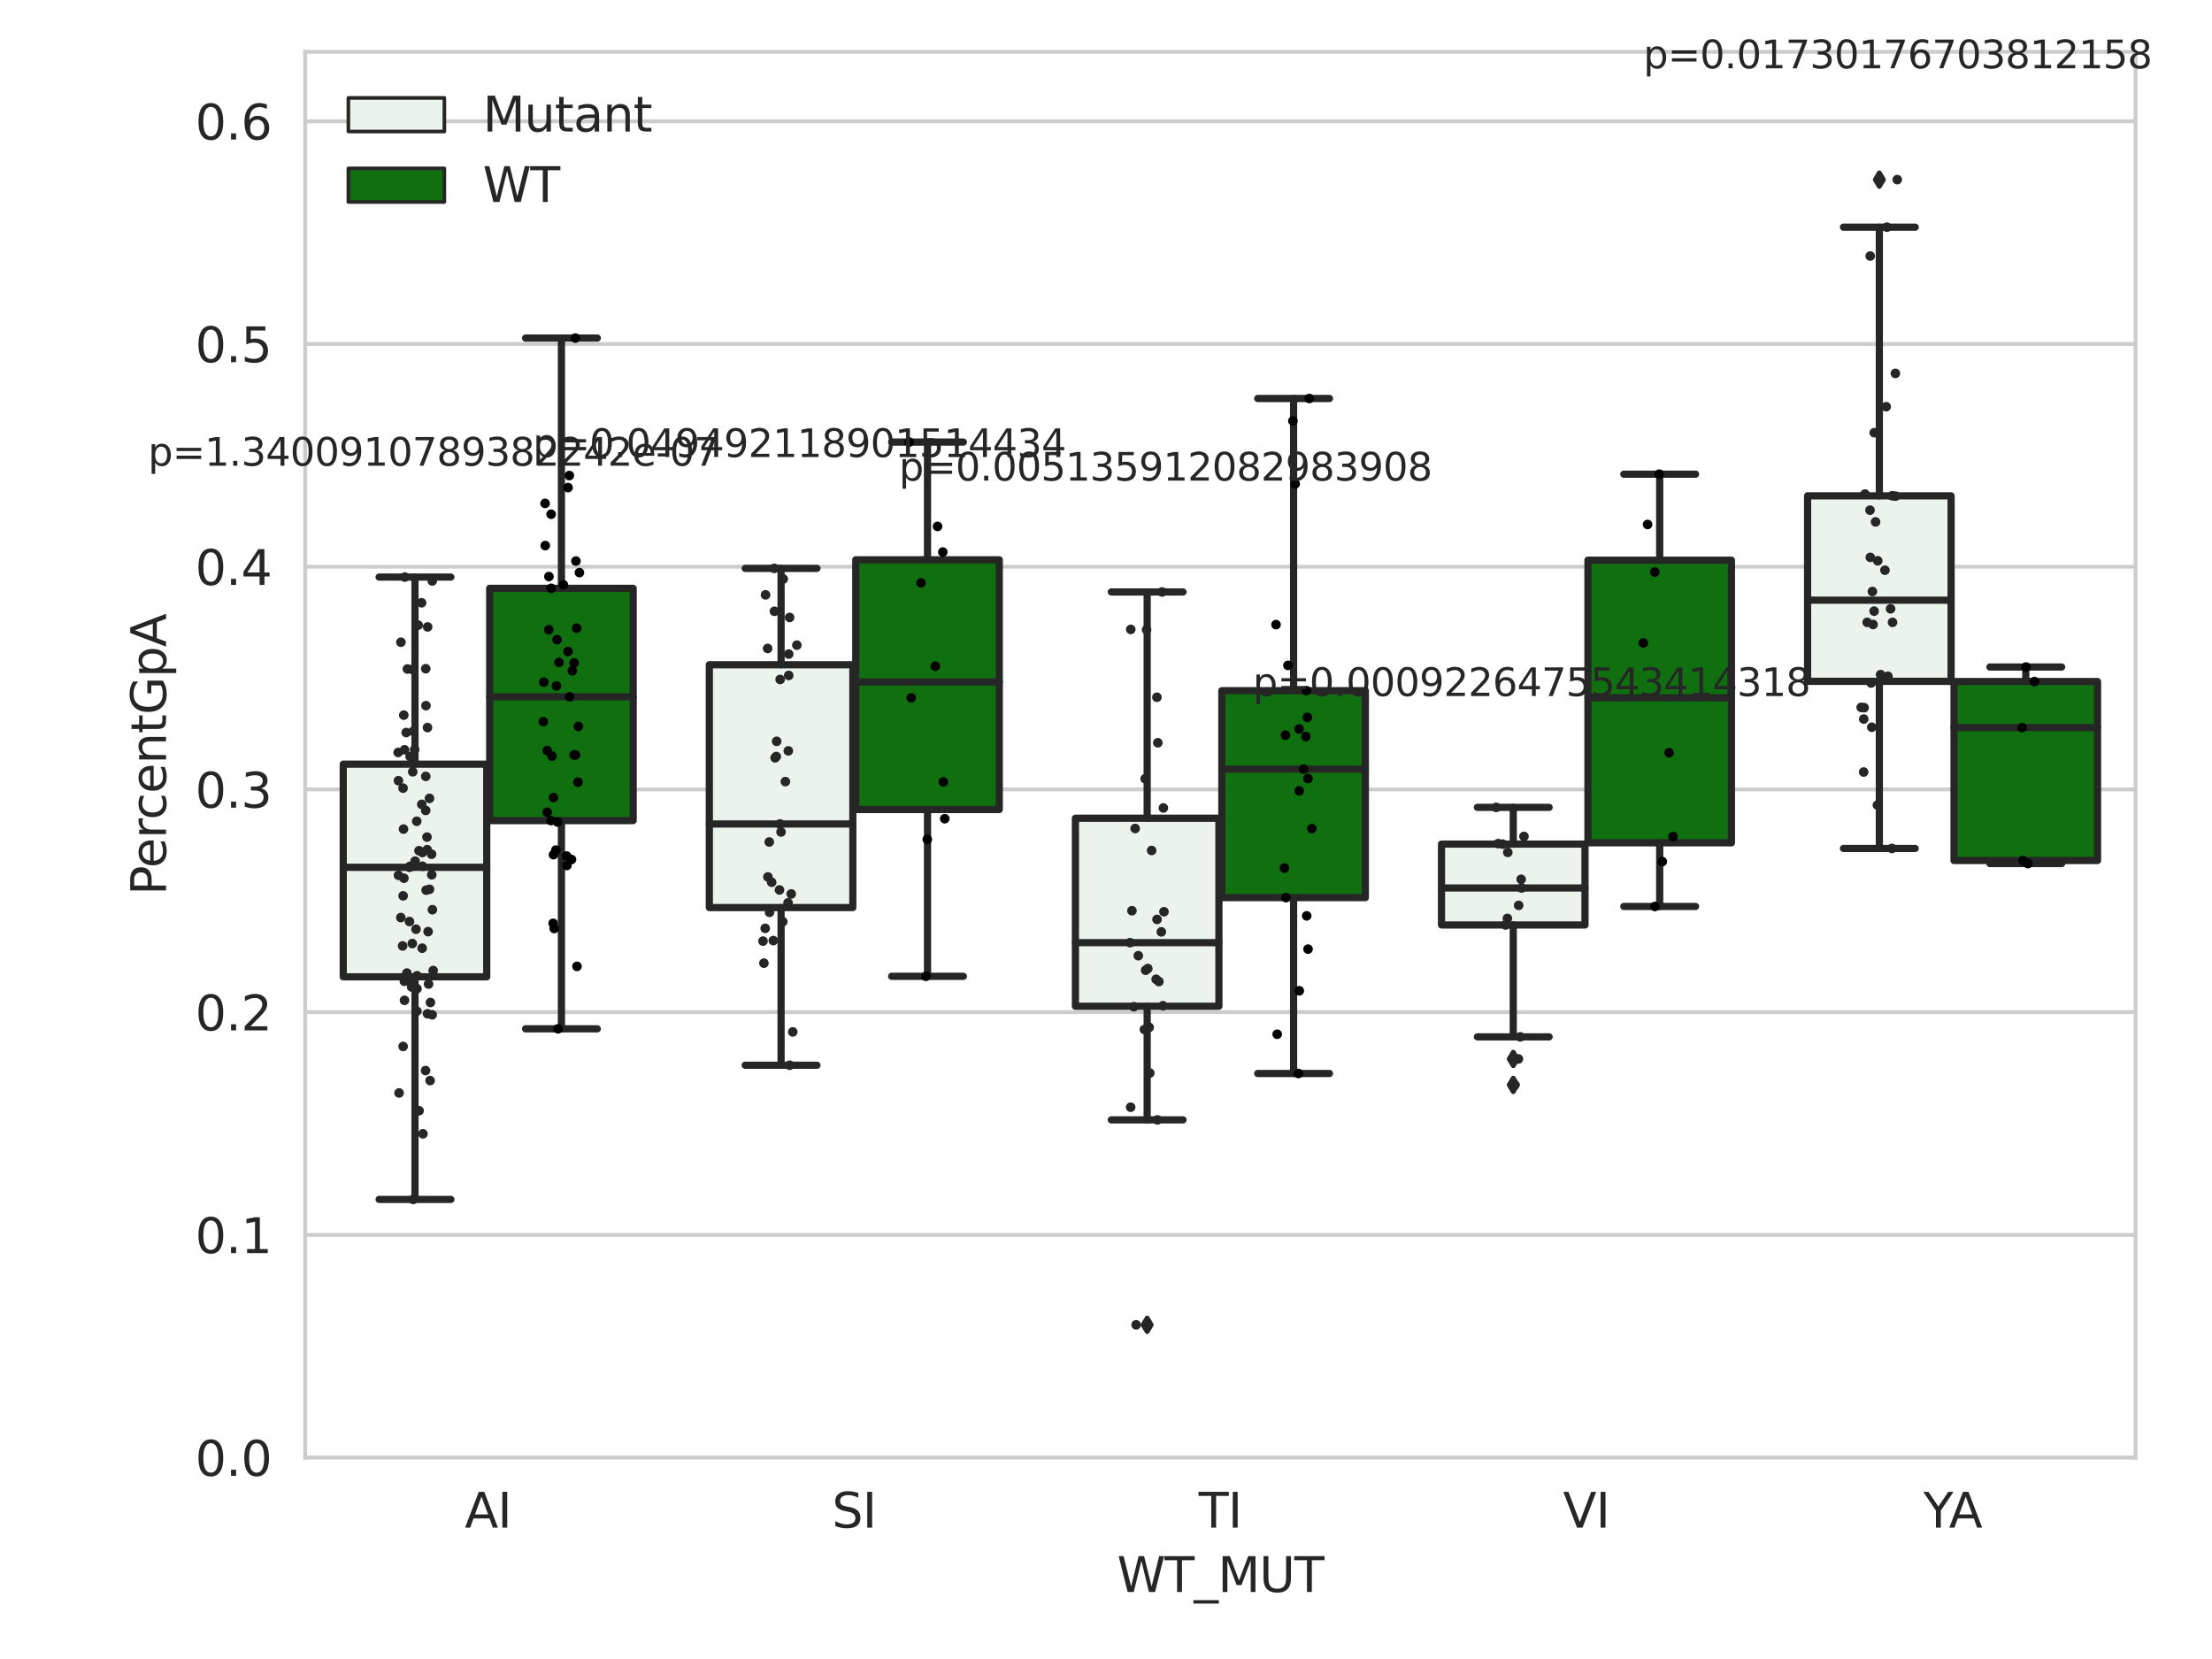 <?xml version="1.0" encoding="utf-8" standalone="no"?>
<!DOCTYPE svg PUBLIC "-//W3C//DTD SVG 1.1//EN"
  "http://www.w3.org/Graphics/SVG/1.1/DTD/svg11.dtd">
<svg xmlns:xlink="http://www.w3.org/1999/xlink" width="460.8pt" height="345.6pt" viewBox="0 0 460.8 345.6" xmlns="http://www.w3.org/2000/svg" version="1.1">
 <defs>
  <style type="text/css">*{stroke-linejoin: round; stroke-linecap: butt}</style>
 </defs>
 <g id="figure_1">
  <g id="patch_1">
   <path d="M 0 345.6 
L 460.8 345.6 
L 460.8 0 
L 0 0 
z
" style="fill: #ffffff"/>
  </g>
  <g id="axes_1">
   <g id="patch_2">
    <path d="M 63.571 303.64 
L 444.886 303.64 
L 444.886 10.8 
L 63.571 10.8 
z
" style="fill: #ffffff"/>
   </g>
   <g id="matplotlib.axis_1">
    <g id="xtick_1">
     <g id="text_1">
      <!-- AI -->
      <g style="fill: #262626" transform="translate(96.807 318.238) scale(0.1 -0.1)">
       <defs>
        <path id="DejaVuSans-41" d="M 2188 4044 
L 1331 1722 
L 3047 1722 
L 2188 4044 
z
M 1831 4666 
L 2547 4666 
L 4325 0 
L 3669 0 
L 3244 1197 
L 1141 1197 
L 716 0 
L 50 0 
L 1831 4666 
z
" transform="scale(0.016)"/>
        <path id="DejaVuSans-49" d="M 628 4666 
L 1259 4666 
L 1259 0 
L 628 0 
L 628 4666 
z
" transform="scale(0.016)"/>
       </defs>
       <use xlink:href="#DejaVuSans-41"/>
       <use xlink:href="#DejaVuSans-49" x="68.408"/>
      </g>
     </g>
    </g>
    <g id="xtick_2">
     <g id="text_2">
      <!-- SI -->
      <g style="fill: #262626" transform="translate(173.316 318.238) scale(0.1 -0.1)">
       <defs>
        <path id="DejaVuSans-53" d="M 3425 4513 
L 3425 3897 
Q 3066 4069 2747 4153 
Q 2428 4238 2131 4238 
Q 1616 4238 1336 4038 
Q 1056 3838 1056 3469 
Q 1056 3159 1242 3001 
Q 1428 2844 1947 2747 
L 2328 2669 
Q 3034 2534 3370 2195 
Q 3706 1856 3706 1288 
Q 3706 609 3251 259 
Q 2797 -91 1919 -91 
Q 1588 -91 1214 -16 
Q 841 59 441 206 
L 441 856 
Q 825 641 1194 531 
Q 1563 422 1919 422 
Q 2459 422 2753 634 
Q 3047 847 3047 1241 
Q 3047 1584 2836 1778 
Q 2625 1972 2144 2069 
L 1759 2144 
Q 1053 2284 737 2584 
Q 422 2884 422 3419 
Q 422 4038 858 4394 
Q 1294 4750 2059 4750 
Q 2388 4750 2728 4690 
Q 3069 4631 3425 4513 
z
" transform="scale(0.016)"/>
       </defs>
       <use xlink:href="#DejaVuSans-53"/>
       <use xlink:href="#DejaVuSans-49" x="63.477"/>
      </g>
     </g>
    </g>
    <g id="xtick_3">
     <g id="text_3">
      <!-- TI -->
      <g style="fill: #262626" transform="translate(249.7 318.238) scale(0.1 -0.1)">
       <defs>
        <path id="DejaVuSans-54" d="M -19 4666 
L 3928 4666 
L 3928 4134 
L 2272 4134 
L 2272 0 
L 1638 0 
L 1638 4134 
L -19 4134 
L -19 4666 
z
" transform="scale(0.016)"/>
       </defs>
       <use xlink:href="#DejaVuSans-54"/>
       <use xlink:href="#DejaVuSans-49" x="61.084"/>
      </g>
     </g>
    </g>
    <g id="xtick_4">
     <g id="text_4">
      <!-- VI -->
      <g style="fill: #262626" transform="translate(325.596 318.238) scale(0.1 -0.1)">
       <defs>
        <path id="DejaVuSans-56" d="M 1831 0 
L 50 4666 
L 709 4666 
L 2188 738 
L 3669 4666 
L 4325 4666 
L 2547 0 
L 1831 0 
z
" transform="scale(0.016)"/>
       </defs>
       <use xlink:href="#DejaVuSans-56"/>
       <use xlink:href="#DejaVuSans-49" x="68.408"/>
      </g>
     </g>
    </g>
    <g id="xtick_5">
     <g id="text_5">
      <!-- YA -->
      <g style="fill: #262626" transform="translate(400.668 318.238) scale(0.1 -0.1)">
       <defs>
        <path id="DejaVuSans-59" d="M -13 4666 
L 666 4666 
L 1959 2747 
L 3244 4666 
L 3922 4666 
L 2272 2222 
L 2272 0 
L 1638 0 
L 1638 2222 
L -13 4666 
z
" transform="scale(0.016)"/>
       </defs>
       <use xlink:href="#DejaVuSans-59"/>
       <use xlink:href="#DejaVuSans-41" x="53.334"/>
      </g>
     </g>
    </g>
    <g id="text_6">
     <!-- WT_MUT -->
     <g style="fill: #262626" transform="translate(232.703 331.638) scale(0.1 -0.1)">
      <defs>
       <path id="DejaVuSans-57" d="M 213 4666 
L 850 4666 
L 1831 722 
L 2809 4666 
L 3519 4666 
L 4500 722 
L 5478 4666 
L 6119 4666 
L 4947 0 
L 4153 0 
L 3169 4050 
L 2175 0 
L 1381 0 
L 213 4666 
z
" transform="scale(0.016)"/>
       <path id="DejaVuSans-5f" d="M 3263 -1063 
L 3263 -1509 
L -63 -1509 
L -63 -1063 
L 3263 -1063 
z
" transform="scale(0.016)"/>
       <path id="DejaVuSans-4d" d="M 628 4666 
L 1569 4666 
L 2759 1491 
L 3956 4666 
L 4897 4666 
L 4897 0 
L 4281 0 
L 4281 4097 
L 3078 897 
L 2444 897 
L 1241 4097 
L 1241 0 
L 628 0 
L 628 4666 
z
" transform="scale(0.016)"/>
       <path id="DejaVuSans-55" d="M 556 4666 
L 1191 4666 
L 1191 1831 
Q 1191 1081 1462 751 
Q 1734 422 2344 422 
Q 2950 422 3222 751 
Q 3494 1081 3494 1831 
L 3494 4666 
L 4128 4666 
L 4128 1753 
Q 4128 841 3676 375 
Q 3225 -91 2344 -91 
Q 1459 -91 1007 375 
Q 556 841 556 1753 
L 556 4666 
z
" transform="scale(0.016)"/>
      </defs>
      <use xlink:href="#DejaVuSans-57"/>
      <use xlink:href="#DejaVuSans-54" x="98.877"/>
      <use xlink:href="#DejaVuSans-5f" x="159.961"/>
      <use xlink:href="#DejaVuSans-4d" x="209.961"/>
      <use xlink:href="#DejaVuSans-55" x="296.24"/>
      <use xlink:href="#DejaVuSans-54" x="369.434"/>
     </g>
    </g>
   </g>
   <g id="matplotlib.axis_2">
    <g id="ytick_1">
     <g id="line2d_1">
      <path d="M 63.571 303.64 
L 444.886 303.64 
" clip-path="url(#p4bdab901eb)" style="fill: none; stroke: #cccccc; stroke-width: 0.8; stroke-linecap: round"/>
     </g>
     <g id="text_7">
      <!-- 0.0 -->
      <g style="fill: #262626" transform="translate(40.668 307.439) scale(0.1 -0.1)">
       <defs>
        <path id="DejaVuSans-30" d="M 2034 4250 
Q 1547 4250 1301 3770 
Q 1056 3291 1056 2328 
Q 1056 1369 1301 889 
Q 1547 409 2034 409 
Q 2525 409 2770 889 
Q 3016 1369 3016 2328 
Q 3016 3291 2770 3770 
Q 2525 4250 2034 4250 
z
M 2034 4750 
Q 2819 4750 3233 4129 
Q 3647 3509 3647 2328 
Q 3647 1150 3233 529 
Q 2819 -91 2034 -91 
Q 1250 -91 836 529 
Q 422 1150 422 2328 
Q 422 3509 836 4129 
Q 1250 4750 2034 4750 
z
" transform="scale(0.016)"/>
        <path id="DejaVuSans-2e" d="M 684 794 
L 1344 794 
L 1344 0 
L 684 0 
L 684 794 
z
" transform="scale(0.016)"/>
       </defs>
       <use xlink:href="#DejaVuSans-30"/>
       <use xlink:href="#DejaVuSans-2e" x="63.623"/>
       <use xlink:href="#DejaVuSans-30" x="95.41"/>
      </g>
     </g>
    </g>
    <g id="ytick_2">
     <g id="line2d_2">
      <path d="M 63.571 257.244 
L 444.886 257.244 
" clip-path="url(#p4bdab901eb)" style="fill: none; stroke: #cccccc; stroke-width: 0.8; stroke-linecap: round"/>
     </g>
     <g id="text_8">
      <!-- 0.1 -->
      <g style="fill: #262626" transform="translate(40.668 261.043) scale(0.1 -0.1)">
       <defs>
        <path id="DejaVuSans-31" d="M 794 531 
L 1825 531 
L 1825 4091 
L 703 3866 
L 703 4441 
L 1819 4666 
L 2450 4666 
L 2450 531 
L 3481 531 
L 3481 0 
L 794 0 
L 794 531 
z
" transform="scale(0.016)"/>
       </defs>
       <use xlink:href="#DejaVuSans-30"/>
       <use xlink:href="#DejaVuSans-2e" x="63.623"/>
       <use xlink:href="#DejaVuSans-31" x="95.41"/>
      </g>
     </g>
    </g>
    <g id="ytick_3">
     <g id="line2d_3">
      <path d="M 63.571 210.848 
L 444.886 210.848 
" clip-path="url(#p4bdab901eb)" style="fill: none; stroke: #cccccc; stroke-width: 0.8; stroke-linecap: round"/>
     </g>
     <g id="text_9">
      <!-- 0.2 -->
      <g style="fill: #262626" transform="translate(40.668 214.647) scale(0.1 -0.1)">
       <defs>
        <path id="DejaVuSans-32" d="M 1228 531 
L 3431 531 
L 3431 0 
L 469 0 
L 469 531 
Q 828 903 1448 1529 
Q 2069 2156 2228 2338 
Q 2531 2678 2651 2914 
Q 2772 3150 2772 3378 
Q 2772 3750 2511 3984 
Q 2250 4219 1831 4219 
Q 1534 4219 1204 4116 
Q 875 4013 500 3803 
L 500 4441 
Q 881 4594 1212 4672 
Q 1544 4750 1819 4750 
Q 2544 4750 2975 4387 
Q 3406 4025 3406 3419 
Q 3406 3131 3298 2873 
Q 3191 2616 2906 2266 
Q 2828 2175 2409 1742 
Q 1991 1309 1228 531 
z
" transform="scale(0.016)"/>
       </defs>
       <use xlink:href="#DejaVuSans-30"/>
       <use xlink:href="#DejaVuSans-2e" x="63.623"/>
       <use xlink:href="#DejaVuSans-32" x="95.41"/>
      </g>
     </g>
    </g>
    <g id="ytick_4">
     <g id="line2d_4">
      <path d="M 63.571 164.452 
L 444.886 164.452 
" clip-path="url(#p4bdab901eb)" style="fill: none; stroke: #cccccc; stroke-width: 0.8; stroke-linecap: round"/>
     </g>
     <g id="text_10">
      <!-- 0.3 -->
      <g style="fill: #262626" transform="translate(40.668 168.251) scale(0.1 -0.1)">
       <defs>
        <path id="DejaVuSans-33" d="M 2597 2516 
Q 3050 2419 3304 2112 
Q 3559 1806 3559 1356 
Q 3559 666 3084 287 
Q 2609 -91 1734 -91 
Q 1441 -91 1130 -33 
Q 819 25 488 141 
L 488 750 
Q 750 597 1062 519 
Q 1375 441 1716 441 
Q 2309 441 2620 675 
Q 2931 909 2931 1356 
Q 2931 1769 2642 2001 
Q 2353 2234 1838 2234 
L 1294 2234 
L 1294 2753 
L 1863 2753 
Q 2328 2753 2575 2939 
Q 2822 3125 2822 3475 
Q 2822 3834 2567 4026 
Q 2313 4219 1838 4219 
Q 1578 4219 1281 4162 
Q 984 4106 628 3988 
L 628 4550 
Q 988 4650 1302 4700 
Q 1616 4750 1894 4750 
Q 2613 4750 3031 4423 
Q 3450 4097 3450 3541 
Q 3450 3153 3228 2886 
Q 3006 2619 2597 2516 
z
" transform="scale(0.016)"/>
       </defs>
       <use xlink:href="#DejaVuSans-30"/>
       <use xlink:href="#DejaVuSans-2e" x="63.623"/>
       <use xlink:href="#DejaVuSans-33" x="95.41"/>
      </g>
     </g>
    </g>
    <g id="ytick_5">
     <g id="line2d_5">
      <path d="M 63.571 118.056 
L 444.886 118.056 
" clip-path="url(#p4bdab901eb)" style="fill: none; stroke: #cccccc; stroke-width: 0.8; stroke-linecap: round"/>
     </g>
     <g id="text_11">
      <!-- 0.4 -->
      <g style="fill: #262626" transform="translate(40.668 121.855) scale(0.1 -0.1)">
       <defs>
        <path id="DejaVuSans-34" d="M 2419 4116 
L 825 1625 
L 2419 1625 
L 2419 4116 
z
M 2253 4666 
L 3047 4666 
L 3047 1625 
L 3713 1625 
L 3713 1100 
L 3047 1100 
L 3047 0 
L 2419 0 
L 2419 1100 
L 313 1100 
L 313 1709 
L 2253 4666 
z
" transform="scale(0.016)"/>
       </defs>
       <use xlink:href="#DejaVuSans-30"/>
       <use xlink:href="#DejaVuSans-2e" x="63.623"/>
       <use xlink:href="#DejaVuSans-34" x="95.41"/>
      </g>
     </g>
    </g>
    <g id="ytick_6">
     <g id="line2d_6">
      <path d="M 63.571 71.66 
L 444.886 71.66 
" clip-path="url(#p4bdab901eb)" style="fill: none; stroke: #cccccc; stroke-width: 0.8; stroke-linecap: round"/>
     </g>
     <g id="text_12">
      <!-- 0.5 -->
      <g style="fill: #262626" transform="translate(40.668 75.459) scale(0.1 -0.1)">
       <defs>
        <path id="DejaVuSans-35" d="M 691 4666 
L 3169 4666 
L 3169 4134 
L 1269 4134 
L 1269 2991 
Q 1406 3038 1543 3061 
Q 1681 3084 1819 3084 
Q 2600 3084 3056 2656 
Q 3513 2228 3513 1497 
Q 3513 744 3044 326 
Q 2575 -91 1722 -91 
Q 1428 -91 1123 -41 
Q 819 9 494 109 
L 494 744 
Q 775 591 1075 516 
Q 1375 441 1709 441 
Q 2250 441 2565 725 
Q 2881 1009 2881 1497 
Q 2881 1984 2565 2268 
Q 2250 2553 1709 2553 
Q 1456 2553 1204 2497 
Q 953 2441 691 2322 
L 691 4666 
z
" transform="scale(0.016)"/>
       </defs>
       <use xlink:href="#DejaVuSans-30"/>
       <use xlink:href="#DejaVuSans-2e" x="63.623"/>
       <use xlink:href="#DejaVuSans-35" x="95.41"/>
      </g>
     </g>
    </g>
    <g id="ytick_7">
     <g id="line2d_7">
      <path d="M 63.571 25.264 
L 444.886 25.264 
" clip-path="url(#p4bdab901eb)" style="fill: none; stroke: #cccccc; stroke-width: 0.8; stroke-linecap: round"/>
     </g>
     <g id="text_13">
      <!-- 0.6 -->
      <g style="fill: #262626" transform="translate(40.668 29.063) scale(0.1 -0.1)">
       <defs>
        <path id="DejaVuSans-36" d="M 2113 2584 
Q 1688 2584 1439 2293 
Q 1191 2003 1191 1497 
Q 1191 994 1439 701 
Q 1688 409 2113 409 
Q 2538 409 2786 701 
Q 3034 994 3034 1497 
Q 3034 2003 2786 2293 
Q 2538 2584 2113 2584 
z
M 3366 4563 
L 3366 3988 
Q 3128 4100 2886 4159 
Q 2644 4219 2406 4219 
Q 1781 4219 1451 3797 
Q 1122 3375 1075 2522 
Q 1259 2794 1537 2939 
Q 1816 3084 2150 3084 
Q 2853 3084 3261 2657 
Q 3669 2231 3669 1497 
Q 3669 778 3244 343 
Q 2819 -91 2113 -91 
Q 1303 -91 875 529 
Q 447 1150 447 2328 
Q 447 3434 972 4092 
Q 1497 4750 2381 4750 
Q 2619 4750 2861 4703 
Q 3103 4656 3366 4563 
z
" transform="scale(0.016)"/>
       </defs>
       <use xlink:href="#DejaVuSans-30"/>
       <use xlink:href="#DejaVuSans-2e" x="63.623"/>
       <use xlink:href="#DejaVuSans-36" x="95.41"/>
      </g>
     </g>
    </g>
    <g id="text_14">
     <!-- PercentGpA -->
     <g style="fill: #262626" transform="translate(34.588 186.497) rotate(-90) scale(0.1 -0.1)">
      <defs>
       <path id="DejaVuSans-50" d="M 1259 4147 
L 1259 2394 
L 2053 2394 
Q 2494 2394 2734 2622 
Q 2975 2850 2975 3272 
Q 2975 3691 2734 3919 
Q 2494 4147 2053 4147 
L 1259 4147 
z
M 628 4666 
L 2053 4666 
Q 2838 4666 3239 4311 
Q 3641 3956 3641 3272 
Q 3641 2581 3239 2228 
Q 2838 1875 2053 1875 
L 1259 1875 
L 1259 0 
L 628 0 
L 628 4666 
z
" transform="scale(0.016)"/>
       <path id="DejaVuSans-65" d="M 3597 1894 
L 3597 1613 
L 953 1613 
Q 991 1019 1311 708 
Q 1631 397 2203 397 
Q 2534 397 2845 478 
Q 3156 559 3463 722 
L 3463 178 
Q 3153 47 2828 -22 
Q 2503 -91 2169 -91 
Q 1331 -91 842 396 
Q 353 884 353 1716 
Q 353 2575 817 3079 
Q 1281 3584 2069 3584 
Q 2775 3584 3186 3129 
Q 3597 2675 3597 1894 
z
M 3022 2063 
Q 3016 2534 2758 2815 
Q 2500 3097 2075 3097 
Q 1594 3097 1305 2825 
Q 1016 2553 972 2059 
L 3022 2063 
z
" transform="scale(0.016)"/>
       <path id="DejaVuSans-72" d="M 2631 2963 
Q 2534 3019 2420 3045 
Q 2306 3072 2169 3072 
Q 1681 3072 1420 2755 
Q 1159 2438 1159 1844 
L 1159 0 
L 581 0 
L 581 3500 
L 1159 3500 
L 1159 2956 
Q 1341 3275 1631 3429 
Q 1922 3584 2338 3584 
Q 2397 3584 2469 3576 
Q 2541 3569 2628 3553 
L 2631 2963 
z
" transform="scale(0.016)"/>
       <path id="DejaVuSans-63" d="M 3122 3366 
L 3122 2828 
Q 2878 2963 2633 3030 
Q 2388 3097 2138 3097 
Q 1578 3097 1268 2742 
Q 959 2388 959 1747 
Q 959 1106 1268 751 
Q 1578 397 2138 397 
Q 2388 397 2633 464 
Q 2878 531 3122 666 
L 3122 134 
Q 2881 22 2623 -34 
Q 2366 -91 2075 -91 
Q 1284 -91 818 406 
Q 353 903 353 1747 
Q 353 2603 823 3093 
Q 1294 3584 2113 3584 
Q 2378 3584 2631 3529 
Q 2884 3475 3122 3366 
z
" transform="scale(0.016)"/>
       <path id="DejaVuSans-6e" d="M 3513 2113 
L 3513 0 
L 2938 0 
L 2938 2094 
Q 2938 2591 2744 2837 
Q 2550 3084 2163 3084 
Q 1697 3084 1428 2787 
Q 1159 2491 1159 1978 
L 1159 0 
L 581 0 
L 581 3500 
L 1159 3500 
L 1159 2956 
Q 1366 3272 1645 3428 
Q 1925 3584 2291 3584 
Q 2894 3584 3203 3211 
Q 3513 2838 3513 2113 
z
" transform="scale(0.016)"/>
       <path id="DejaVuSans-74" d="M 1172 4494 
L 1172 3500 
L 2356 3500 
L 2356 3053 
L 1172 3053 
L 1172 1153 
Q 1172 725 1289 603 
Q 1406 481 1766 481 
L 2356 481 
L 2356 0 
L 1766 0 
Q 1100 0 847 248 
Q 594 497 594 1153 
L 594 3053 
L 172 3053 
L 172 3500 
L 594 3500 
L 594 4494 
L 1172 4494 
z
" transform="scale(0.016)"/>
       <path id="DejaVuSans-47" d="M 3809 666 
L 3809 1919 
L 2778 1919 
L 2778 2438 
L 4434 2438 
L 4434 434 
Q 4069 175 3628 42 
Q 3188 -91 2688 -91 
Q 1594 -91 976 548 
Q 359 1188 359 2328 
Q 359 3472 976 4111 
Q 1594 4750 2688 4750 
Q 3144 4750 3555 4637 
Q 3966 4525 4313 4306 
L 4313 3634 
Q 3963 3931 3569 4081 
Q 3175 4231 2741 4231 
Q 1884 4231 1454 3753 
Q 1025 3275 1025 2328 
Q 1025 1384 1454 906 
Q 1884 428 2741 428 
Q 3075 428 3337 486 
Q 3600 544 3809 666 
z
" transform="scale(0.016)"/>
       <path id="DejaVuSans-70" d="M 1159 525 
L 1159 -1331 
L 581 -1331 
L 581 3500 
L 1159 3500 
L 1159 2969 
Q 1341 3281 1617 3432 
Q 1894 3584 2278 3584 
Q 2916 3584 3314 3078 
Q 3713 2572 3713 1747 
Q 3713 922 3314 415 
Q 2916 -91 2278 -91 
Q 1894 -91 1617 61 
Q 1341 213 1159 525 
z
M 3116 1747 
Q 3116 2381 2855 2742 
Q 2594 3103 2138 3103 
Q 1681 3103 1420 2742 
Q 1159 2381 1159 1747 
Q 1159 1113 1420 752 
Q 1681 391 2138 391 
Q 2594 391 2855 752 
Q 3116 1113 3116 1747 
z
" transform="scale(0.016)"/>
      </defs>
      <use xlink:href="#DejaVuSans-50"/>
      <use xlink:href="#DejaVuSans-65" x="56.678"/>
      <use xlink:href="#DejaVuSans-72" x="118.201"/>
      <use xlink:href="#DejaVuSans-63" x="157.064"/>
      <use xlink:href="#DejaVuSans-65" x="212.045"/>
      <use xlink:href="#DejaVuSans-6e" x="273.568"/>
      <use xlink:href="#DejaVuSans-74" x="336.947"/>
      <use xlink:href="#DejaVuSans-47" x="376.156"/>
      <use xlink:href="#DejaVuSans-70" x="453.646"/>
      <use xlink:href="#DejaVuSans-41" x="517.123"/>
     </g>
    </g>
   </g>
   <g id="patch_3">
    <path d="M 71.503 203.486 
L 101.398 203.486 
L 101.398 159.188 
L 71.503 159.188 
L 71.503 203.486 
z
" clip-path="url(#p4bdab901eb)" style="fill: #ecf2ec; stroke: #262626; stroke-width: 1.5; stroke-linejoin: miter"/>
   </g>
   <g id="patch_4">
    <path d="M 102.008 170.945 
L 131.903 170.945 
L 131.903 122.559 
L 102.008 122.559 
L 102.008 170.945 
z
" clip-path="url(#p4bdab901eb)" style="fill: #107010; stroke: #262626; stroke-width: 1.5; stroke-linejoin: miter"/>
   </g>
   <g id="patch_5">
    <path d="M 147.765 189.063 
L 177.661 189.063 
L 177.661 138.479 
L 147.765 138.479 
L 147.765 189.063 
z
" clip-path="url(#p4bdab901eb)" style="fill: #ecf2ec; stroke: #262626; stroke-width: 1.5; stroke-linejoin: miter"/>
   </g>
   <g id="patch_6">
    <path d="M 178.271 168.638 
L 208.166 168.638 
L 208.166 116.609 
L 178.271 116.609 
L 178.271 168.638 
z
" clip-path="url(#p4bdab901eb)" style="fill: #107010; stroke: #262626; stroke-width: 1.5; stroke-linejoin: miter"/>
   </g>
   <g id="patch_7">
    <path d="M 224.028 209.618 
L 253.923 209.618 
L 253.923 170.453 
L 224.028 170.453 
L 224.028 209.618 
z
" clip-path="url(#p4bdab901eb)" style="fill: #ecf2ec; stroke: #262626; stroke-width: 1.5; stroke-linejoin: miter"/>
   </g>
   <g id="patch_8">
    <path d="M 254.534 186.987 
L 284.429 186.987 
L 284.429 143.884 
L 254.534 143.884 
L 254.534 186.987 
z
" clip-path="url(#p4bdab901eb)" style="fill: #107010; stroke: #262626; stroke-width: 1.5; stroke-linejoin: miter"/>
   </g>
   <g id="patch_9">
    <path d="M 300.291 192.686 
L 330.186 192.686 
L 330.186 175.846 
L 300.291 175.846 
L 300.291 192.686 
z
" clip-path="url(#p4bdab901eb)" style="fill: #ecf2ec; stroke: #262626; stroke-width: 1.5; stroke-linejoin: miter"/>
   </g>
   <g id="patch_10">
    <path d="M 330.796 175.576 
L 360.691 175.576 
L 360.691 116.694 
L 330.796 116.694 
L 330.796 175.576 
z
" clip-path="url(#p4bdab901eb)" style="fill: #107010; stroke: #262626; stroke-width: 1.5; stroke-linejoin: miter"/>
   </g>
   <g id="patch_11">
    <path d="M 376.554 141.933 
L 406.449 141.933 
L 406.449 103.293 
L 376.554 103.293 
L 376.554 141.933 
z
" clip-path="url(#p4bdab901eb)" style="fill: #ecf2ec; stroke: #262626; stroke-width: 1.5; stroke-linejoin: miter"/>
   </g>
   <g id="patch_12">
    <path d="M 407.059 179.258 
L 436.954 179.258 
L 436.954 141.973 
L 407.059 141.973 
L 407.059 179.258 
z
" clip-path="url(#p4bdab901eb)" style="fill: #107010; stroke: #262626; stroke-width: 1.5; stroke-linejoin: miter"/>
   </g>
   <g id="patch_13">
    <path d="M 101.703 303.64 
L 101.703 303.64 
L 101.703 303.64 
L 101.703 303.64 
z
" clip-path="url(#p4bdab901eb)" style="fill: #ecf2ec; stroke: #262626; stroke-width: 0.75; stroke-linejoin: miter"/>
   </g>
   <g id="patch_14">
    <path d="M 101.703 303.64 
L 101.703 303.64 
L 101.703 303.64 
L 101.703 303.64 
z
" clip-path="url(#p4bdab901eb)" style="fill: #107010; stroke: #262626; stroke-width: 0.75; stroke-linejoin: miter"/>
   </g>
   <g id="PathCollection_1"/>
   <g id="PathCollection_2"/>
   <g id="line2d_8">
    <path d="M 86.45 203.486 
L 86.45 249.86 
" clip-path="url(#p4bdab901eb)" style="fill: none; stroke: #262626; stroke-width: 1.5; stroke-linecap: round"/>
   </g>
   <g id="line2d_9">
    <path d="M 86.45 159.188 
L 86.45 120.211 
" clip-path="url(#p4bdab901eb)" style="fill: none; stroke: #262626; stroke-width: 1.5; stroke-linecap: round"/>
   </g>
   <g id="line2d_10">
    <path d="M 78.976 249.86 
L 93.924 249.86 
" clip-path="url(#p4bdab901eb)" style="fill: none; stroke: #262626; stroke-width: 1.5; stroke-linecap: round"/>
   </g>
   <g id="line2d_11">
    <path d="M 78.976 120.211 
L 93.924 120.211 
" clip-path="url(#p4bdab901eb)" style="fill: none; stroke: #262626; stroke-width: 1.5; stroke-linecap: round"/>
   </g>
   <g id="line2d_12"/>
   <g id="line2d_13">
    <path d="M 116.955 170.945 
L 116.955 214.321 
" clip-path="url(#p4bdab901eb)" style="fill: none; stroke: #262626; stroke-width: 1.5; stroke-linecap: round"/>
   </g>
   <g id="line2d_14">
    <path d="M 116.955 122.559 
L 116.955 70.427 
" clip-path="url(#p4bdab901eb)" style="fill: none; stroke: #262626; stroke-width: 1.5; stroke-linecap: round"/>
   </g>
   <g id="line2d_15">
    <path d="M 109.482 214.321 
L 124.429 214.321 
" clip-path="url(#p4bdab901eb)" style="fill: none; stroke: #262626; stroke-width: 1.5; stroke-linecap: round"/>
   </g>
   <g id="line2d_16">
    <path d="M 109.482 70.427 
L 124.429 70.427 
" clip-path="url(#p4bdab901eb)" style="fill: none; stroke: #262626; stroke-width: 1.5; stroke-linecap: round"/>
   </g>
   <g id="line2d_17"/>
   <g id="line2d_18">
    <path d="M 162.713 189.063 
L 162.713 221.908 
" clip-path="url(#p4bdab901eb)" style="fill: none; stroke: #262626; stroke-width: 1.5; stroke-linecap: round"/>
   </g>
   <g id="line2d_19">
    <path d="M 162.713 138.479 
L 162.713 118.404 
" clip-path="url(#p4bdab901eb)" style="fill: none; stroke: #262626; stroke-width: 1.5; stroke-linecap: round"/>
   </g>
   <g id="line2d_20">
    <path d="M 155.239 221.908 
L 170.187 221.908 
" clip-path="url(#p4bdab901eb)" style="fill: none; stroke: #262626; stroke-width: 1.5; stroke-linecap: round"/>
   </g>
   <g id="line2d_21">
    <path d="M 155.239 118.404 
L 170.187 118.404 
" clip-path="url(#p4bdab901eb)" style="fill: none; stroke: #262626; stroke-width: 1.5; stroke-linecap: round"/>
   </g>
   <g id="line2d_22"/>
   <g id="line2d_23">
    <path d="M 193.218 168.638 
L 193.218 203.385 
" clip-path="url(#p4bdab901eb)" style="fill: none; stroke: #262626; stroke-width: 1.5; stroke-linecap: round"/>
   </g>
   <g id="line2d_24">
    <path d="M 193.218 116.609 
L 193.218 92.093 
" clip-path="url(#p4bdab901eb)" style="fill: none; stroke: #262626; stroke-width: 1.5; stroke-linecap: round"/>
   </g>
   <g id="line2d_25">
    <path d="M 185.744 203.385 
L 200.692 203.385 
" clip-path="url(#p4bdab901eb)" style="fill: none; stroke: #262626; stroke-width: 1.5; stroke-linecap: round"/>
   </g>
   <g id="line2d_26">
    <path d="M 185.744 92.093 
L 200.692 92.093 
" clip-path="url(#p4bdab901eb)" style="fill: none; stroke: #262626; stroke-width: 1.5; stroke-linecap: round"/>
   </g>
   <g id="line2d_27"/>
   <g id="line2d_28">
    <path d="M 238.976 209.618 
L 238.976 233.29 
" clip-path="url(#p4bdab901eb)" style="fill: none; stroke: #262626; stroke-width: 1.5; stroke-linecap: round"/>
   </g>
   <g id="line2d_29">
    <path d="M 238.976 170.453 
L 238.976 123.316 
" clip-path="url(#p4bdab901eb)" style="fill: none; stroke: #262626; stroke-width: 1.5; stroke-linecap: round"/>
   </g>
   <g id="line2d_30">
    <path d="M 231.502 233.29 
L 246.45 233.29 
" clip-path="url(#p4bdab901eb)" style="fill: none; stroke: #262626; stroke-width: 1.5; stroke-linecap: round"/>
   </g>
   <g id="line2d_31">
    <path d="M 231.502 123.316 
L 246.45 123.316 
" clip-path="url(#p4bdab901eb)" style="fill: none; stroke: #262626; stroke-width: 1.5; stroke-linecap: round"/>
   </g>
   <g id="line2d_32">
    <defs>
     <path id="mc3ec109ec7" d="M -0 1.414 
L 0.849 0 
L 0 -1.414 
L -0.849 -0 
z
" style="stroke: #262626; stroke-linejoin: miter"/>
    </defs>
    <g clip-path="url(#p4bdab901eb)">
     <use xlink:href="#mc3ec109ec7" x="238.976" y="275.984" style="fill: #262626; stroke: #262626; stroke-linejoin: miter"/>
    </g>
   </g>
   <g id="line2d_33">
    <path d="M 269.481 186.987 
L 269.481 223.626 
" clip-path="url(#p4bdab901eb)" style="fill: none; stroke: #262626; stroke-width: 1.5; stroke-linecap: round"/>
   </g>
   <g id="line2d_34">
    <path d="M 269.481 143.884 
L 269.481 83.012 
" clip-path="url(#p4bdab901eb)" style="fill: none; stroke: #262626; stroke-width: 1.5; stroke-linecap: round"/>
   </g>
   <g id="line2d_35">
    <path d="M 262.007 223.626 
L 276.955 223.626 
" clip-path="url(#p4bdab901eb)" style="fill: none; stroke: #262626; stroke-width: 1.5; stroke-linecap: round"/>
   </g>
   <g id="line2d_36">
    <path d="M 262.007 83.012 
L 276.955 83.012 
" clip-path="url(#p4bdab901eb)" style="fill: none; stroke: #262626; stroke-width: 1.5; stroke-linecap: round"/>
   </g>
   <g id="line2d_37"/>
   <g id="line2d_38">
    <path d="M 315.239 192.686 
L 315.239 215.997 
" clip-path="url(#p4bdab901eb)" style="fill: none; stroke: #262626; stroke-width: 1.5; stroke-linecap: round"/>
   </g>
   <g id="line2d_39">
    <path d="M 315.239 175.846 
L 315.239 168.191 
" clip-path="url(#p4bdab901eb)" style="fill: none; stroke: #262626; stroke-width: 1.5; stroke-linecap: round"/>
   </g>
   <g id="line2d_40">
    <path d="M 307.765 215.997 
L 322.713 215.997 
" clip-path="url(#p4bdab901eb)" style="fill: none; stroke: #262626; stroke-width: 1.5; stroke-linecap: round"/>
   </g>
   <g id="line2d_41">
    <path d="M 307.765 168.191 
L 322.713 168.191 
" clip-path="url(#p4bdab901eb)" style="fill: none; stroke: #262626; stroke-width: 1.5; stroke-linecap: round"/>
   </g>
   <g id="line2d_42">
    <g clip-path="url(#p4bdab901eb)">
     <use xlink:href="#mc3ec109ec7" x="315.239" y="220.597" style="fill: #262626; stroke: #262626; stroke-linejoin: miter"/>
     <use xlink:href="#mc3ec109ec7" x="315.239" y="226.003" style="fill: #262626; stroke: #262626; stroke-linejoin: miter"/>
    </g>
   </g>
   <g id="line2d_43">
    <path d="M 345.744 175.576 
L 345.744 188.833 
" clip-path="url(#p4bdab901eb)" style="fill: none; stroke: #262626; stroke-width: 1.5; stroke-linecap: round"/>
   </g>
   <g id="line2d_44">
    <path d="M 345.744 116.694 
L 345.744 98.78 
" clip-path="url(#p4bdab901eb)" style="fill: none; stroke: #262626; stroke-width: 1.5; stroke-linecap: round"/>
   </g>
   <g id="line2d_45">
    <path d="M 338.27 188.833 
L 353.218 188.833 
" clip-path="url(#p4bdab901eb)" style="fill: none; stroke: #262626; stroke-width: 1.5; stroke-linecap: round"/>
   </g>
   <g id="line2d_46">
    <path d="M 338.27 98.78 
L 353.218 98.78 
" clip-path="url(#p4bdab901eb)" style="fill: none; stroke: #262626; stroke-width: 1.5; stroke-linecap: round"/>
   </g>
   <g id="line2d_47"/>
   <g id="line2d_48">
    <path d="M 391.502 141.933 
L 391.502 176.748 
" clip-path="url(#p4bdab901eb)" style="fill: none; stroke: #262626; stroke-width: 1.5; stroke-linecap: round"/>
   </g>
   <g id="line2d_49">
    <path d="M 391.502 103.293 
L 391.502 47.322 
" clip-path="url(#p4bdab901eb)" style="fill: none; stroke: #262626; stroke-width: 1.5; stroke-linecap: round"/>
   </g>
   <g id="line2d_50">
    <path d="M 384.028 176.748 
L 398.975 176.748 
" clip-path="url(#p4bdab901eb)" style="fill: none; stroke: #262626; stroke-width: 1.5; stroke-linecap: round"/>
   </g>
   <g id="line2d_51">
    <path d="M 384.028 47.322 
L 398.975 47.322 
" clip-path="url(#p4bdab901eb)" style="fill: none; stroke: #262626; stroke-width: 1.5; stroke-linecap: round"/>
   </g>
   <g id="line2d_52">
    <g clip-path="url(#p4bdab901eb)">
     <use xlink:href="#mc3ec109ec7" x="391.502" y="37.422" style="fill: #262626; stroke: #262626; stroke-linejoin: miter"/>
    </g>
   </g>
   <g id="line2d_53">
    <path d="M 422.007 179.258 
L 422.007 179.9 
" clip-path="url(#p4bdab901eb)" style="fill: none; stroke: #262626; stroke-width: 1.5; stroke-linecap: round"/>
   </g>
   <g id="line2d_54">
    <path d="M 422.007 141.973 
L 422.007 138.954 
" clip-path="url(#p4bdab901eb)" style="fill: none; stroke: #262626; stroke-width: 1.5; stroke-linecap: round"/>
   </g>
   <g id="line2d_55">
    <path d="M 414.533 179.9 
L 429.481 179.9 
" clip-path="url(#p4bdab901eb)" style="fill: none; stroke: #262626; stroke-width: 1.5; stroke-linecap: round"/>
   </g>
   <g id="line2d_56">
    <path d="M 414.533 138.954 
L 429.481 138.954 
" clip-path="url(#p4bdab901eb)" style="fill: none; stroke: #262626; stroke-width: 1.5; stroke-linecap: round"/>
   </g>
   <g id="line2d_57"/>
   <g id="line2d_58">
    <path d="M 71.503 180.676 
L 101.398 180.676 
" clip-path="url(#p4bdab901eb)" style="fill: none; stroke: #262626; stroke-width: 1.5; stroke-linecap: round"/>
   </g>
   <g id="line2d_59">
    <path d="M 102.008 145.157 
L 131.903 145.157 
" clip-path="url(#p4bdab901eb)" style="fill: none; stroke: #262626; stroke-width: 1.5; stroke-linecap: round"/>
   </g>
   <g id="line2d_60">
    <path d="M 147.765 171.647 
L 177.661 171.647 
" clip-path="url(#p4bdab901eb)" style="fill: none; stroke: #262626; stroke-width: 1.5; stroke-linecap: round"/>
   </g>
   <g id="line2d_61">
    <path d="M 178.271 142.077 
L 208.166 142.077 
" clip-path="url(#p4bdab901eb)" style="fill: none; stroke: #262626; stroke-width: 1.5; stroke-linecap: round"/>
   </g>
   <g id="line2d_62">
    <path d="M 224.028 196.371 
L 253.923 196.371 
" clip-path="url(#p4bdab901eb)" style="fill: none; stroke: #262626; stroke-width: 1.5; stroke-linecap: round"/>
   </g>
   <g id="line2d_63">
    <path d="M 254.534 160.22 
L 284.429 160.22 
" clip-path="url(#p4bdab901eb)" style="fill: none; stroke: #262626; stroke-width: 1.5; stroke-linecap: round"/>
   </g>
   <g id="line2d_64">
    <path d="M 300.291 184.982 
L 330.186 184.982 
" clip-path="url(#p4bdab901eb)" style="fill: none; stroke: #262626; stroke-width: 1.5; stroke-linecap: round"/>
   </g>
   <g id="line2d_65">
    <path d="M 330.796 145.371 
L 360.691 145.371 
" clip-path="url(#p4bdab901eb)" style="fill: none; stroke: #262626; stroke-width: 1.5; stroke-linecap: round"/>
   </g>
   <g id="line2d_66">
    <path d="M 376.554 125.027 
L 406.449 125.027 
" clip-path="url(#p4bdab901eb)" style="fill: none; stroke: #262626; stroke-width: 1.5; stroke-linecap: round"/>
   </g>
   <g id="line2d_67">
    <path d="M 407.059 151.565 
L 436.954 151.565 
" clip-path="url(#p4bdab901eb)" style="fill: none; stroke: #262626; stroke-width: 1.5; stroke-linecap: round"/>
   </g>
   <g id="patch_15">
    <path d="M 63.571 303.64 
L 63.571 10.8 
" style="fill: none; stroke: #cccccc; stroke-width: 0.8; stroke-linejoin: miter; stroke-linecap: square"/>
   </g>
   <g id="patch_16">
    <path d="M 444.886 303.64 
L 444.886 10.8 
" style="fill: none; stroke: #cccccc; stroke-width: 0.8; stroke-linejoin: miter; stroke-linecap: square"/>
   </g>
   <g id="patch_17">
    <path d="M 63.571 303.64 
L 444.886 303.64 
" style="fill: none; stroke: #cccccc; stroke-width: 0.8; stroke-linejoin: miter; stroke-linecap: square"/>
   </g>
   <g id="patch_18">
    <path d="M 63.571 10.8 
L 444.886 10.8 
" style="fill: none; stroke: #cccccc; stroke-width: 0.8; stroke-linejoin: miter; stroke-linecap: square"/>
   </g>
   <g id="PathCollection_3">
    <defs>
     <path id="C0_0_e9e0e22327" d="M 0 1 
C 0.265 1 0.52 0.895 0.707 0.707 
C 0.895 0.52 1 0.265 1 -0 
C 1 -0.265 0.895 -0.52 0.707 -0.707 
C 0.52 -0.895 0.265 -1 0 -1 
C -0.265 -1 -0.52 -0.895 -0.707 -0.707 
C -0.895 -0.52 -1 -0.265 -1 0 
C -1 0.265 -0.895 0.52 -0.707 0.707 
C -0.52 0.895 -0.265 1 0 1 
z
"/>
    </defs>
    <g clip-path="url(#p4bdab901eb)">
     <use xlink:href="#C0_0_e9e0e22327" x="85.315" y="180.676" style="fill: #262626"/>
    </g>
    <g clip-path="url(#p4bdab901eb)">
     <use xlink:href="#C0_0_e9e0e22327" x="89.086" y="130.598" style="fill: #262626"/>
    </g>
    <g clip-path="url(#p4bdab901eb)">
     <use xlink:href="#C0_0_e9e0e22327" x="86.468" y="179.391" style="fill: #262626"/>
    </g>
    <g clip-path="url(#p4bdab901eb)">
     <use xlink:href="#C0_0_e9e0e22327" x="89.473" y="185.26" style="fill: #262626"/>
    </g>
    <g clip-path="url(#p4bdab901eb)">
     <use xlink:href="#C0_0_e9e0e22327" x="86.09" y="249.86" style="fill: #262626"/>
    </g>
    <g clip-path="url(#p4bdab901eb)">
     <use xlink:href="#C0_0_e9e0e22327" x="85.378" y="180.476" style="fill: #262626"/>
    </g>
    <g clip-path="url(#p4bdab901eb)">
     <use xlink:href="#C0_0_e9e0e22327" x="85.982" y="160.779" style="fill: #262626"/>
    </g>
    <g clip-path="url(#p4bdab901eb)">
     <use xlink:href="#C0_0_e9e0e22327" x="88.949" y="174.377" style="fill: #262626"/>
    </g>
    <g clip-path="url(#p4bdab901eb)">
     <use xlink:href="#C0_0_e9e0e22327" x="83.13" y="227.686" style="fill: #262626"/>
    </g>
    <g clip-path="url(#p4bdab901eb)">
     <use xlink:href="#C0_0_e9e0e22327" x="84.118" y="148.974" style="fill: #262626"/>
    </g>
    <g clip-path="url(#p4bdab901eb)">
     <use xlink:href="#C0_0_e9e0e22327" x="83.495" y="191.143" style="fill: #262626"/>
    </g>
    <g clip-path="url(#p4bdab901eb)">
     <use xlink:href="#C0_0_e9e0e22327" x="90.237" y="202.177" style="fill: #262626"/>
    </g>
    <g clip-path="url(#p4bdab901eb)">
     <use xlink:href="#C0_0_e9e0e22327" x="84.758" y="202.709" style="fill: #262626"/>
    </g>
    <g clip-path="url(#p4bdab901eb)">
     <use xlink:href="#C0_0_e9e0e22327" x="83.983" y="186.618" style="fill: #262626"/>
    </g>
    <g clip-path="url(#p4bdab901eb)">
     <use xlink:href="#C0_0_e9e0e22327" x="89.182" y="194.076" style="fill: #262626"/>
    </g>
    <g clip-path="url(#p4bdab901eb)">
     <use xlink:href="#C0_0_e9e0e22327" x="88.113" y="236.194" style="fill: #262626"/>
    </g>
    <g clip-path="url(#p4bdab901eb)">
     <use xlink:href="#C0_0_e9e0e22327" x="84.615" y="152.605" style="fill: #262626"/>
    </g>
    <g clip-path="url(#p4bdab901eb)">
     <use xlink:href="#C0_0_e9e0e22327" x="86.18" y="203.705" style="fill: #262626"/>
    </g>
    <g clip-path="url(#p4bdab901eb)">
     <use xlink:href="#C0_0_e9e0e22327" x="84.14" y="182.951" style="fill: #262626"/>
    </g>
    <g clip-path="url(#p4bdab901eb)">
     <use xlink:href="#C0_0_e9e0e22327" x="84.873" y="139.361" style="fill: #262626"/>
    </g>
    <g clip-path="url(#p4bdab901eb)">
     <use xlink:href="#C0_0_e9e0e22327" x="82.999" y="162.636" style="fill: #262626"/>
    </g>
    <g clip-path="url(#p4bdab901eb)">
     <use xlink:href="#C0_0_e9e0e22327" x="86.845" y="210.646" style="fill: #262626"/>
    </g>
    <g clip-path="url(#p4bdab901eb)">
     <use xlink:href="#C0_0_e9e0e22327" x="88.654" y="223.016" style="fill: #262626"/>
    </g>
    <g clip-path="url(#p4bdab901eb)">
     <use xlink:href="#C0_0_e9e0e22327" x="89.669" y="208.839" style="fill: #262626"/>
    </g>
    <g clip-path="url(#p4bdab901eb)">
     <use xlink:href="#C0_0_e9e0e22327" x="86.864" y="205.958" style="fill: #262626"/>
    </g>
    <g clip-path="url(#p4bdab901eb)">
     <use xlink:href="#C0_0_e9e0e22327" x="88.773" y="185.438" style="fill: #262626"/>
    </g>
    <g clip-path="url(#p4bdab901eb)">
     <use xlink:href="#C0_0_e9e0e22327" x="88.693" y="161.736" style="fill: #262626"/>
    </g>
    <g clip-path="url(#p4bdab901eb)">
     <use xlink:href="#C0_0_e9e0e22327" x="83.009" y="182.345" style="fill: #262626"/>
    </g>
    <g clip-path="url(#p4bdab901eb)">
     <use xlink:href="#C0_0_e9e0e22327" x="89.599" y="225.104" style="fill: #262626"/>
    </g>
    <g clip-path="url(#p4bdab901eb)">
     <use xlink:href="#C0_0_e9e0e22327" x="82.949" y="156.752" style="fill: #262626"/>
    </g>
    <g clip-path="url(#p4bdab901eb)">
     <use xlink:href="#C0_0_e9e0e22327" x="83.966" y="164.186" style="fill: #262626"/>
    </g>
    <g clip-path="url(#p4bdab901eb)">
     <use xlink:href="#C0_0_e9e0e22327" x="85.427" y="157.598" style="fill: #262626"/>
    </g>
    <g clip-path="url(#p4bdab901eb)">
     <use xlink:href="#C0_0_e9e0e22327" x="87.944" y="197.523" style="fill: #262626"/>
    </g>
    <g clip-path="url(#p4bdab901eb)">
     <use xlink:href="#C0_0_e9e0e22327" x="84.282" y="156.197" style="fill: #262626"/>
    </g>
    <g clip-path="url(#p4bdab901eb)">
     <use xlink:href="#C0_0_e9e0e22327" x="89.061" y="211.187" style="fill: #262626"/>
    </g>
    <g clip-path="url(#p4bdab901eb)">
     <use xlink:href="#C0_0_e9e0e22327" x="84.059" y="172.715" style="fill: #262626"/>
    </g>
    <g clip-path="url(#p4bdab901eb)">
     <use xlink:href="#C0_0_e9e0e22327" x="90.077" y="189.508" style="fill: #262626"/>
    </g>
    <g clip-path="url(#p4bdab901eb)">
     <use xlink:href="#C0_0_e9e0e22327" x="85.628" y="204.609" style="fill: #262626"/>
    </g>
    <g clip-path="url(#p4bdab901eb)">
     <use xlink:href="#C0_0_e9e0e22327" x="89.944" y="182.233" style="fill: #262626"/>
    </g>
    <g clip-path="url(#p4bdab901eb)">
     <use xlink:href="#C0_0_e9e0e22327" x="83.979" y="217.993" style="fill: #262626"/>
    </g>
    <g clip-path="url(#p4bdab901eb)">
     <use xlink:href="#C0_0_e9e0e22327" x="86.384" y="156.14" style="fill: #262626"/>
    </g>
    <g clip-path="url(#p4bdab901eb)">
     <use xlink:href="#C0_0_e9e0e22327" x="89.053" y="151.559" style="fill: #262626"/>
    </g>
    <g clip-path="url(#p4bdab901eb)">
     <use xlink:href="#C0_0_e9e0e22327" x="83.518" y="133.784" style="fill: #262626"/>
    </g>
    <g clip-path="url(#p4bdab901eb)">
     <use xlink:href="#C0_0_e9e0e22327" x="88.688" y="168.83" style="fill: #262626"/>
    </g>
    <g clip-path="url(#p4bdab901eb)">
     <use xlink:href="#C0_0_e9e0e22327" x="87.285" y="177.216" style="fill: #262626"/>
    </g>
    <g clip-path="url(#p4bdab901eb)">
     <use xlink:href="#C0_0_e9e0e22327" x="88.694" y="139.307" style="fill: #262626"/>
    </g>
    <g clip-path="url(#p4bdab901eb)">
     <use xlink:href="#C0_0_e9e0e22327" x="85.849" y="139.454" style="fill: #262626"/>
    </g>
    <g clip-path="url(#p4bdab901eb)">
     <use xlink:href="#C0_0_e9e0e22327" x="85.757" y="205.61" style="fill: #262626"/>
    </g>
    <g clip-path="url(#p4bdab901eb)">
     <use xlink:href="#C0_0_e9e0e22327" x="87.86" y="167.565" style="fill: #262626"/>
    </g>
    <g clip-path="url(#p4bdab901eb)">
     <use xlink:href="#C0_0_e9e0e22327" x="83.873" y="197.058" style="fill: #262626"/>
    </g>
    <g clip-path="url(#p4bdab901eb)">
     <use xlink:href="#C0_0_e9e0e22327" x="87.993" y="177.597" style="fill: #262626"/>
    </g>
    <g clip-path="url(#p4bdab901eb)">
     <use xlink:href="#C0_0_e9e0e22327" x="86.882" y="203.267" style="fill: #262626"/>
    </g>
    <g clip-path="url(#p4bdab901eb)">
     <use xlink:href="#C0_0_e9e0e22327" x="86.812" y="171.085" style="fill: #262626"/>
    </g>
    <g clip-path="url(#p4bdab901eb)">
     <use xlink:href="#C0_0_e9e0e22327" x="87.115" y="130.235" style="fill: #262626"/>
    </g>
    <g clip-path="url(#p4bdab901eb)">
     <use xlink:href="#C0_0_e9e0e22327" x="86.074" y="152.343" style="fill: #262626"/>
    </g>
    <g clip-path="url(#p4bdab901eb)">
     <use xlink:href="#C0_0_e9e0e22327" x="85.886" y="196.558" style="fill: #262626"/>
    </g>
    <g clip-path="url(#p4bdab901eb)">
     <use xlink:href="#C0_0_e9e0e22327" x="84.266" y="208.386" style="fill: #262626"/>
    </g>
    <g clip-path="url(#p4bdab901eb)">
     <use xlink:href="#C0_0_e9e0e22327" x="84.335" y="120.211" style="fill: #262626"/>
    </g>
    <g clip-path="url(#p4bdab901eb)">
     <use xlink:href="#C0_0_e9e0e22327" x="90.022" y="211.397" style="fill: #262626"/>
    </g>
    <g clip-path="url(#p4bdab901eb)">
     <use xlink:href="#C0_0_e9e0e22327" x="87.824" y="125.571" style="fill: #262626"/>
    </g>
    <g clip-path="url(#p4bdab901eb)">
     <use xlink:href="#C0_0_e9e0e22327" x="89.908" y="177.947" style="fill: #262626"/>
    </g>
    <g clip-path="url(#p4bdab901eb)">
     <use xlink:href="#C0_0_e9e0e22327" x="88.733" y="147.006" style="fill: #262626"/>
    </g>
    <g clip-path="url(#p4bdab901eb)">
     <use xlink:href="#C0_0_e9e0e22327" x="89.28" y="204.991" style="fill: #262626"/>
    </g>
    <g clip-path="url(#p4bdab901eb)">
     <use xlink:href="#C0_0_e9e0e22327" x="89.468" y="166.316" style="fill: #262626"/>
    </g>
    <g clip-path="url(#p4bdab901eb)">
     <use xlink:href="#C0_0_e9e0e22327" x="88.012" y="180.45" style="fill: #262626"/>
    </g>
    <g clip-path="url(#p4bdab901eb)">
     <use xlink:href="#C0_0_e9e0e22327" x="87.31" y="231.387" style="fill: #262626"/>
    </g>
    <g clip-path="url(#p4bdab901eb)">
     <use xlink:href="#C0_0_e9e0e22327" x="86.663" y="193.567" style="fill: #262626"/>
    </g>
    <g clip-path="url(#p4bdab901eb)">
     <use xlink:href="#C0_0_e9e0e22327" x="84.242" y="204.417" style="fill: #262626"/>
    </g>
    <g clip-path="url(#p4bdab901eb)">
     <use xlink:href="#C0_0_e9e0e22327" x="88.986" y="176.992" style="fill: #262626"/>
    </g>
    <g clip-path="url(#p4bdab901eb)">
     <use xlink:href="#C0_0_e9e0e22327" x="85.302" y="191.968" style="fill: #262626"/>
    </g>
    <g clip-path="url(#p4bdab901eb)">
     <use xlink:href="#C0_0_e9e0e22327" x="90.046" y="121.017" style="fill: #262626"/>
    </g>
   </g>
   <g id="PathCollection_4">
    <defs>
     <path id="C1_0_29faeefe68" d="M 0 1 
C 0.265 1 0.52 0.895 0.707 0.707 
C 0.895 0.52 1 0.265 1 -0 
C 1 -0.265 0.895 -0.52 0.707 -0.707 
C 0.52 -0.895 0.265 -1 0 -1 
C -0.265 -1 -0.52 -0.895 -0.707 -0.707 
C -0.895 -0.52 -1 -0.265 -1 0 
C -1 0.265 -0.895 0.52 -0.707 0.707 
C -0.52 0.895 -0.265 1 0 1 
z
"/>
    </defs>
    <g clip-path="url(#p4bdab901eb)">
     <use xlink:href="#C1_0_29faeefe68" x="115.228" y="192.347"/>
    </g>
    <g clip-path="url(#p4bdab901eb)">
     <use xlink:href="#C1_0_29faeefe68" x="115.796" y="177.086"/>
    </g>
    <g clip-path="url(#p4bdab901eb)">
     <use xlink:href="#C1_0_29faeefe68" x="118.602" y="99.061"/>
    </g>
    <g clip-path="url(#p4bdab901eb)">
     <use xlink:href="#C1_0_29faeefe68" x="119.853" y="70.427"/>
    </g>
    <g clip-path="url(#p4bdab901eb)">
     <use xlink:href="#C1_0_29faeefe68" x="113.99" y="156.359"/>
    </g>
    <g clip-path="url(#p4bdab901eb)">
     <use xlink:href="#C1_0_29faeefe68" x="119.231" y="139.735"/>
    </g>
    <g clip-path="url(#p4bdab901eb)">
     <use xlink:href="#C1_0_29faeefe68" x="115" y="157.512"/>
    </g>
    <g clip-path="url(#p4bdab901eb)">
     <use xlink:href="#C1_0_29faeefe68" x="116.035" y="133.243"/>
    </g>
    <g clip-path="url(#p4bdab901eb)">
     <use xlink:href="#C1_0_29faeefe68" x="118.097" y="180.3"/>
    </g>
    <g clip-path="url(#p4bdab901eb)">
     <use xlink:href="#C1_0_29faeefe68" x="120.127" y="130.856"/>
    </g>
    <g clip-path="url(#p4bdab901eb)">
     <use xlink:href="#C1_0_29faeefe68" x="119.599" y="138.102"/>
    </g>
    <g clip-path="url(#p4bdab901eb)">
     <use xlink:href="#C1_0_29faeefe68" x="118.333" y="135.711"/>
    </g>
    <g clip-path="url(#p4bdab901eb)">
     <use xlink:href="#C1_0_29faeefe68" x="119.055" y="179.049"/>
    </g>
    <g clip-path="url(#p4bdab901eb)">
     <use xlink:href="#C1_0_29faeefe68" x="113.995" y="169.205"/>
    </g>
    <g clip-path="url(#p4bdab901eb)">
     <use xlink:href="#C1_0_29faeefe68" x="114.811" y="107.128"/>
    </g>
    <g clip-path="url(#p4bdab901eb)">
     <use xlink:href="#C1_0_29faeefe68" x="114.822" y="122.559"/>
    </g>
    <g clip-path="url(#p4bdab901eb)">
     <use xlink:href="#C1_0_29faeefe68" x="118.044" y="178.331"/>
    </g>
    <g clip-path="url(#p4bdab901eb)">
     <use xlink:href="#C1_0_29faeefe68" x="115.289" y="166.157"/>
    </g>
    <g clip-path="url(#p4bdab901eb)">
     <use xlink:href="#C1_0_29faeefe68" x="114.798" y="170.945"/>
    </g>
    <g clip-path="url(#p4bdab901eb)">
     <use xlink:href="#C1_0_29faeefe68" x="115.921" y="142.905"/>
    </g>
    <g clip-path="url(#p4bdab901eb)">
     <use xlink:href="#C1_0_29faeefe68" x="114.353" y="120.107"/>
    </g>
    <g clip-path="url(#p4bdab901eb)">
     <use xlink:href="#C1_0_29faeefe68" x="114.324" y="131.182"/>
    </g>
    <g clip-path="url(#p4bdab901eb)">
     <use xlink:href="#C1_0_29faeefe68" x="116.126" y="171.233"/>
    </g>
    <g clip-path="url(#p4bdab901eb)">
     <use xlink:href="#C1_0_29faeefe68" x="117.366" y="121.824"/>
    </g>
    <g clip-path="url(#p4bdab901eb)">
     <use xlink:href="#C1_0_29faeefe68" x="113.179" y="150.343"/>
    </g>
    <g clip-path="url(#p4bdab901eb)">
     <use xlink:href="#C1_0_29faeefe68" x="120.194" y="201.314"/>
    </g>
    <g clip-path="url(#p4bdab901eb)">
     <use xlink:href="#C1_0_29faeefe68" x="119.979" y="116.88"/>
    </g>
    <g clip-path="url(#p4bdab901eb)">
     <use xlink:href="#C1_0_29faeefe68" x="118.336" y="101.574"/>
    </g>
    <g clip-path="url(#p4bdab901eb)">
     <use xlink:href="#C1_0_29faeefe68" x="116.435" y="137.999"/>
    </g>
    <g clip-path="url(#p4bdab901eb)">
     <use xlink:href="#C1_0_29faeefe68" x="120.707" y="119.286"/>
    </g>
    <g clip-path="url(#p4bdab901eb)">
     <use xlink:href="#C1_0_29faeefe68" x="119.605" y="157.273"/>
    </g>
    <g clip-path="url(#p4bdab901eb)">
     <use xlink:href="#C1_0_29faeefe68" x="113.585" y="113.654"/>
    </g>
    <g clip-path="url(#p4bdab901eb)">
     <use xlink:href="#C1_0_29faeefe68" x="115.303" y="178.044"/>
    </g>
    <g clip-path="url(#p4bdab901eb)">
     <use xlink:href="#C1_0_29faeefe68" x="115.459" y="193.425"/>
    </g>
    <g clip-path="url(#p4bdab901eb)">
     <use xlink:href="#C1_0_29faeefe68" x="118.683" y="145.157"/>
    </g>
    <g clip-path="url(#p4bdab901eb)">
     <use xlink:href="#C1_0_29faeefe68" x="119.881" y="157.26"/>
    </g>
    <g clip-path="url(#p4bdab901eb)">
     <use xlink:href="#C1_0_29faeefe68" x="113.556" y="104.865"/>
    </g>
    <g clip-path="url(#p4bdab901eb)">
     <use xlink:href="#C1_0_29faeefe68" x="120.485" y="151.329"/>
    </g>
    <g clip-path="url(#p4bdab901eb)">
     <use xlink:href="#C1_0_29faeefe68" x="120.41" y="162.939"/>
    </g>
    <g clip-path="url(#p4bdab901eb)">
     <use xlink:href="#C1_0_29faeefe68" x="113.295" y="142.105"/>
    </g>
    <g clip-path="url(#p4bdab901eb)">
     <use xlink:href="#C1_0_29faeefe68" x="116.256" y="214.321"/>
    </g>
   </g>
   <g id="PathCollection_5">
    <defs>
     <path id="C2_0_a39c14e645" d="M 0 1 
C 0.265 1 0.52 0.895 0.707 0.707 
C 0.895 0.52 1 0.265 1 -0 
C 1 -0.265 0.895 -0.52 0.707 -0.707 
C 0.52 -0.895 0.265 -1 0 -1 
C -0.265 -1 -0.52 -0.895 -0.707 -0.707 
C -0.895 -0.52 -1 -0.265 -1 0 
C -1 0.265 -0.895 0.52 -0.707 0.707 
C -0.52 0.895 -0.265 1 0 1 
z
"/>
    </defs>
    <g clip-path="url(#p4bdab901eb)">
     <use xlink:href="#C2_0_a39c14e645" x="165.999" y="134.397" style="fill: #262626"/>
    </g>
    <g clip-path="url(#p4bdab901eb)">
     <use xlink:href="#C2_0_a39c14e645" x="159.914" y="135.084" style="fill: #262626"/>
    </g>
    <g clip-path="url(#p4bdab901eb)">
     <use xlink:href="#C2_0_a39c14e645" x="164.171" y="188.067" style="fill: #262626"/>
    </g>
    <g clip-path="url(#p4bdab901eb)">
     <use xlink:href="#C2_0_a39c14e645" x="162.522" y="141.543" style="fill: #262626"/>
    </g>
    <g clip-path="url(#p4bdab901eb)">
     <use xlink:href="#C2_0_a39c14e645" x="159.972" y="182.676" style="fill: #262626"/>
    </g>
    <g clip-path="url(#p4bdab901eb)">
     <use xlink:href="#C2_0_a39c14e645" x="163.17" y="120.616" style="fill: #262626"/>
    </g>
    <g clip-path="url(#p4bdab901eb)">
     <use xlink:href="#C2_0_a39c14e645" x="164.508" y="221.908" style="fill: #262626"/>
    </g>
    <g clip-path="url(#p4bdab901eb)">
     <use xlink:href="#C2_0_a39c14e645" x="163.074" y="192.008" style="fill: #262626"/>
    </g>
    <g clip-path="url(#p4bdab901eb)">
     <use xlink:href="#C2_0_a39c14e645" x="160.316" y="190.058" style="fill: #262626"/>
    </g>
    <g clip-path="url(#p4bdab901eb)">
     <use xlink:href="#C2_0_a39c14e645" x="161.296" y="118.404" style="fill: #262626"/>
    </g>
    <g clip-path="url(#p4bdab901eb)">
     <use xlink:href="#C2_0_a39c14e645" x="164.826" y="186.228" style="fill: #262626"/>
    </g>
    <g clip-path="url(#p4bdab901eb)">
     <use xlink:href="#C2_0_a39c14e645" x="159.138" y="200.644" style="fill: #262626"/>
    </g>
    <g clip-path="url(#p4bdab901eb)">
     <use xlink:href="#C2_0_a39c14e645" x="165.15" y="214.967" style="fill: #262626"/>
    </g>
    <g clip-path="url(#p4bdab901eb)">
     <use xlink:href="#C2_0_a39c14e645" x="162.49" y="171.647" style="fill: #262626"/>
    </g>
    <g clip-path="url(#p4bdab901eb)">
     <use xlink:href="#C2_0_a39c14e645" x="164.308" y="136.253" style="fill: #262626"/>
    </g>
    <g clip-path="url(#p4bdab901eb)">
     <use xlink:href="#C2_0_a39c14e645" x="158.949" y="196.05" style="fill: #262626"/>
    </g>
    <g clip-path="url(#p4bdab901eb)">
     <use xlink:href="#C2_0_a39c14e645" x="159.479" y="123.919" style="fill: #262626"/>
    </g>
    <g clip-path="url(#p4bdab901eb)">
     <use xlink:href="#C2_0_a39c14e645" x="161.706" y="157.599" style="fill: #262626"/>
    </g>
    <g clip-path="url(#p4bdab901eb)">
     <use xlink:href="#C2_0_a39c14e645" x="160.251" y="175.402" style="fill: #262626"/>
    </g>
    <g clip-path="url(#p4bdab901eb)">
     <use xlink:href="#C2_0_a39c14e645" x="164.492" y="128.628" style="fill: #262626"/>
    </g>
    <g clip-path="url(#p4bdab901eb)">
     <use xlink:href="#C2_0_a39c14e645" x="161.096" y="195.943" style="fill: #262626"/>
    </g>
    <g clip-path="url(#p4bdab901eb)">
     <use xlink:href="#C2_0_a39c14e645" x="160.756" y="183.789" style="fill: #262626"/>
    </g>
    <g clip-path="url(#p4bdab901eb)">
     <use xlink:href="#C2_0_a39c14e645" x="164.304" y="140.705" style="fill: #262626"/>
    </g>
    <g clip-path="url(#p4bdab901eb)">
     <use xlink:href="#C2_0_a39c14e645" x="164.223" y="156.42" style="fill: #262626"/>
    </g>
    <g clip-path="url(#p4bdab901eb)">
     <use xlink:href="#C2_0_a39c14e645" x="161.469" y="157.868" style="fill: #262626"/>
    </g>
    <g clip-path="url(#p4bdab901eb)">
     <use xlink:href="#C2_0_a39c14e645" x="159.407" y="193.386" style="fill: #262626"/>
    </g>
    <g clip-path="url(#p4bdab901eb)">
     <use xlink:href="#C2_0_a39c14e645" x="162.706" y="173.315" style="fill: #262626"/>
    </g>
    <g clip-path="url(#p4bdab901eb)">
     <use xlink:href="#C2_0_a39c14e645" x="161.791" y="154.435" style="fill: #262626"/>
    </g>
    <g clip-path="url(#p4bdab901eb)">
     <use xlink:href="#C2_0_a39c14e645" x="163.61" y="162.822" style="fill: #262626"/>
    </g>
    <g clip-path="url(#p4bdab901eb)">
     <use xlink:href="#C2_0_a39c14e645" x="162.379" y="185.396" style="fill: #262626"/>
    </g>
    <g clip-path="url(#p4bdab901eb)">
     <use xlink:href="#C2_0_a39c14e645" x="161.324" y="127.342" style="fill: #262626"/>
    </g>
   </g>
   <g id="PathCollection_6">
    <defs>
     <path id="C3_0_98bb697bb9" d="M 0 1 
C 0.265 1 0.52 0.895 0.707 0.707 
C 0.895 0.52 1 0.265 1 -0 
C 1 -0.265 0.895 -0.52 0.707 -0.707 
C 0.52 -0.895 0.265 -1 0 -1 
C -0.265 -1 -0.52 -0.895 -0.707 -0.707 
C -0.895 -0.52 -1 -0.265 -1 0 
C -1 0.265 -0.895 0.52 -0.707 0.707 
C -0.52 0.895 -0.265 1 0 1 
z
"/>
    </defs>
    <g clip-path="url(#p4bdab901eb)">
     <use xlink:href="#C3_0_98bb697bb9" x="196.518" y="162.89"/>
    </g>
    <g clip-path="url(#p4bdab901eb)">
     <use xlink:href="#C3_0_98bb697bb9" x="196.408" y="115.003"/>
    </g>
    <g clip-path="url(#p4bdab901eb)">
     <use xlink:href="#C3_0_98bb697bb9" x="192.889" y="203.385"/>
    </g>
    <g clip-path="url(#p4bdab901eb)">
     <use xlink:href="#C3_0_98bb697bb9" x="189.408" y="92.093"/>
    </g>
    <g clip-path="url(#p4bdab901eb)">
     <use xlink:href="#C3_0_98bb697bb9" x="194.849" y="138.784"/>
    </g>
    <g clip-path="url(#p4bdab901eb)">
     <use xlink:href="#C3_0_98bb697bb9" x="189.825" y="145.37"/>
    </g>
    <g clip-path="url(#p4bdab901eb)">
     <use xlink:href="#C3_0_98bb697bb9" x="195.305" y="109.661"/>
    </g>
    <g clip-path="url(#p4bdab901eb)">
     <use xlink:href="#C3_0_98bb697bb9" x="196.81" y="170.554"/>
    </g>
    <g clip-path="url(#p4bdab901eb)">
     <use xlink:href="#C3_0_98bb697bb9" x="193.171" y="174.849"/>
    </g>
    <g clip-path="url(#p4bdab901eb)">
     <use xlink:href="#C3_0_98bb697bb9" x="191.859" y="121.425"/>
    </g>
   </g>
   <g id="PathCollection_7">
    <defs>
     <path id="C4_0_829e1af51a" d="M 0 1 
C 0.265 1 0.52 0.895 0.707 0.707 
C 0.895 0.52 1 0.265 1 -0 
C 1 -0.265 0.895 -0.52 0.707 -0.707 
C 0.52 -0.895 0.265 -1 0 -1 
C -0.265 -1 -0.52 -0.895 -0.707 -0.707 
C -0.895 -0.52 -1 -0.265 -1 0 
C -1 0.265 -0.895 0.52 -0.707 0.707 
C -0.52 0.895 -0.265 1 0 1 
z
"/>
    </defs>
    <g clip-path="url(#p4bdab901eb)">
     <use xlink:href="#C4_0_829e1af51a" x="236.676" y="275.984" style="fill: #262626"/>
    </g>
    <g clip-path="url(#p4bdab901eb)">
     <use xlink:href="#C4_0_829e1af51a" x="235.41" y="196.371" style="fill: #262626"/>
    </g>
    <g clip-path="url(#p4bdab901eb)">
     <use xlink:href="#C4_0_829e1af51a" x="241.03" y="191.532" style="fill: #262626"/>
    </g>
    <g clip-path="url(#p4bdab901eb)">
     <use xlink:href="#C4_0_829e1af51a" x="237.132" y="199.091" style="fill: #262626"/>
    </g>
    <g clip-path="url(#p4bdab901eb)">
     <use xlink:href="#C4_0_829e1af51a" x="241.106" y="233.29" style="fill: #262626"/>
    </g>
    <g clip-path="url(#p4bdab901eb)">
     <use xlink:href="#C4_0_829e1af51a" x="235.805" y="189.72" style="fill: #262626"/>
    </g>
    <g clip-path="url(#p4bdab901eb)">
     <use xlink:href="#C4_0_829e1af51a" x="239.107" y="201.768" style="fill: #262626"/>
    </g>
    <g clip-path="url(#p4bdab901eb)">
     <use xlink:href="#C4_0_829e1af51a" x="238.654" y="202.12" style="fill: #262626"/>
    </g>
    <g clip-path="url(#p4bdab901eb)">
     <use xlink:href="#C4_0_829e1af51a" x="241.418" y="204.474" style="fill: #262626"/>
    </g>
    <g clip-path="url(#p4bdab901eb)">
     <use xlink:href="#C4_0_829e1af51a" x="241.009" y="145.25" style="fill: #262626"/>
    </g>
    <g clip-path="url(#p4bdab901eb)">
     <use xlink:href="#C4_0_829e1af51a" x="242.475" y="189.93" style="fill: #262626"/>
    </g>
    <g clip-path="url(#p4bdab901eb)">
     <use xlink:href="#C4_0_829e1af51a" x="239.521" y="223.542" style="fill: #262626"/>
    </g>
    <g clip-path="url(#p4bdab901eb)">
     <use xlink:href="#C4_0_829e1af51a" x="242.068" y="123.316" style="fill: #262626"/>
    </g>
    <g clip-path="url(#p4bdab901eb)">
     <use xlink:href="#C4_0_829e1af51a" x="242.353" y="168.316" style="fill: #262626"/>
    </g>
    <g clip-path="url(#p4bdab901eb)">
     <use xlink:href="#C4_0_829e1af51a" x="236.472" y="172.591" style="fill: #262626"/>
    </g>
    <g clip-path="url(#p4bdab901eb)">
     <use xlink:href="#C4_0_829e1af51a" x="235.533" y="230.651" style="fill: #262626"/>
    </g>
    <g clip-path="url(#p4bdab901eb)">
     <use xlink:href="#C4_0_829e1af51a" x="242.268" y="209.512" style="fill: #262626"/>
    </g>
    <g clip-path="url(#p4bdab901eb)">
     <use xlink:href="#C4_0_829e1af51a" x="240.847" y="204.001" style="fill: #262626"/>
    </g>
    <g clip-path="url(#p4bdab901eb)">
     <use xlink:href="#C4_0_829e1af51a" x="241.927" y="194.126" style="fill: #262626"/>
    </g>
    <g clip-path="url(#p4bdab901eb)">
     <use xlink:href="#C4_0_829e1af51a" x="241.196" y="154.731" style="fill: #262626"/>
    </g>
    <g clip-path="url(#p4bdab901eb)">
     <use xlink:href="#C4_0_829e1af51a" x="238.399" y="214.462" style="fill: #262626"/>
    </g>
    <g clip-path="url(#p4bdab901eb)">
     <use xlink:href="#C4_0_829e1af51a" x="239.905" y="177.169" style="fill: #262626"/>
    </g>
    <g clip-path="url(#p4bdab901eb)">
     <use xlink:href="#C4_0_829e1af51a" x="236.213" y="209.724" style="fill: #262626"/>
    </g>
    <g clip-path="url(#p4bdab901eb)">
     <use xlink:href="#C4_0_829e1af51a" x="238.847" y="131.191" style="fill: #262626"/>
    </g>
    <g clip-path="url(#p4bdab901eb)">
     <use xlink:href="#C4_0_829e1af51a" x="238.555" y="162.229" style="fill: #262626"/>
    </g>
    <g clip-path="url(#p4bdab901eb)">
     <use xlink:href="#C4_0_829e1af51a" x="239.396" y="214.02" style="fill: #262626"/>
    </g>
    <g clip-path="url(#p4bdab901eb)">
     <use xlink:href="#C4_0_829e1af51a" x="235.557" y="131.113" style="fill: #262626"/>
    </g>
   </g>
   <g id="PathCollection_8">
    <defs>
     <path id="C5_0_3c908464a1" d="M 0 1 
C 0.265 1 0.52 0.895 0.707 0.707 
C 0.895 0.52 1 0.265 1 -0 
C 1 -0.265 0.895 -0.52 0.707 -0.707 
C 0.52 -0.895 0.265 -1 0 -1 
C -0.265 -1 -0.52 -0.895 -0.707 -0.707 
C -0.895 -0.52 -1 -0.265 -1 0 
C -1 0.265 -0.895 0.52 -0.707 0.707 
C -0.52 0.895 -0.265 1 0 1 
z
"/>
    </defs>
    <g clip-path="url(#p4bdab901eb)">
     <use xlink:href="#C5_0_3c908464a1" x="272.154" y="143.884"/>
    </g>
    <g clip-path="url(#p4bdab901eb)">
     <use xlink:href="#C5_0_3c908464a1" x="269.341" y="87.683"/>
    </g>
    <g clip-path="url(#p4bdab901eb)">
     <use xlink:href="#C5_0_3c908464a1" x="271.59" y="160.22"/>
    </g>
    <g clip-path="url(#p4bdab901eb)">
     <use xlink:href="#C5_0_3c908464a1" x="272.476" y="162.193"/>
    </g>
    <g clip-path="url(#p4bdab901eb)">
     <use xlink:href="#C5_0_3c908464a1" x="272.489" y="197.717"/>
    </g>
    <g clip-path="url(#p4bdab901eb)">
     <use xlink:href="#C5_0_3c908464a1" x="270.62" y="151.861"/>
    </g>
    <g clip-path="url(#p4bdab901eb)">
     <use xlink:href="#C5_0_3c908464a1" x="266.063" y="215.448"/>
    </g>
    <g clip-path="url(#p4bdab901eb)">
     <use xlink:href="#C5_0_3c908464a1" x="267.792" y="153.151"/>
    </g>
    <g clip-path="url(#p4bdab901eb)">
     <use xlink:href="#C5_0_3c908464a1" x="272.362" y="149.44"/>
    </g>
    <g clip-path="url(#p4bdab901eb)">
     <use xlink:href="#C5_0_3c908464a1" x="265.818" y="130.122"/>
    </g>
    <g clip-path="url(#p4bdab901eb)">
     <use xlink:href="#C5_0_3c908464a1" x="272.206" y="190.793"/>
    </g>
    <g clip-path="url(#p4bdab901eb)">
     <use xlink:href="#C5_0_3c908464a1" x="270.487" y="223.626"/>
    </g>
    <g clip-path="url(#p4bdab901eb)">
     <use xlink:href="#C5_0_3c908464a1" x="270.66" y="206.399"/>
    </g>
    <g clip-path="url(#p4bdab901eb)">
     <use xlink:href="#C5_0_3c908464a1" x="269.81" y="100.809"/>
    </g>
    <g clip-path="url(#p4bdab901eb)">
     <use xlink:href="#C5_0_3c908464a1" x="267.877" y="186.987"/>
    </g>
    <g clip-path="url(#p4bdab901eb)">
     <use xlink:href="#C5_0_3c908464a1" x="273.277" y="172.611"/>
    </g>
    <g clip-path="url(#p4bdab901eb)">
     <use xlink:href="#C5_0_3c908464a1" x="272.744" y="83.012"/>
    </g>
    <g clip-path="url(#p4bdab901eb)">
     <use xlink:href="#C5_0_3c908464a1" x="272.052" y="153.445"/>
    </g>
    <g clip-path="url(#p4bdab901eb)">
     <use xlink:href="#C5_0_3c908464a1" x="267.576" y="180.834"/>
    </g>
    <g clip-path="url(#p4bdab901eb)">
     <use xlink:href="#C5_0_3c908464a1" x="270.646" y="164.755"/>
    </g>
    <g clip-path="url(#p4bdab901eb)">
     <use xlink:href="#C5_0_3c908464a1" x="268.307" y="138.611"/>
    </g>
   </g>
   <g id="PathCollection_9">
    <defs>
     <path id="C6_0_27df55d9c7" d="M 0 1 
C 0.265 1 0.52 0.895 0.707 0.707 
C 0.895 0.52 1 0.265 1 -0 
C 1 -0.265 0.895 -0.52 0.707 -0.707 
C 0.52 -0.895 0.265 -1 0 -1 
C -0.265 -1 -0.52 -0.895 -0.707 -0.707 
C -0.895 -0.52 -1 -0.265 -1 0 
C -1 0.265 -0.895 0.52 -0.707 0.707 
C -0.52 0.895 -0.265 1 0 1 
z
"/>
    </defs>
    <g clip-path="url(#p4bdab901eb)">
     <use xlink:href="#C6_0_27df55d9c7" x="316.364" y="188.603" style="fill: #262626"/>
    </g>
    <g clip-path="url(#p4bdab901eb)">
     <use xlink:href="#C6_0_27df55d9c7" x="316.977" y="184.982" style="fill: #262626"/>
    </g>
    <g clip-path="url(#p4bdab901eb)">
     <use xlink:href="#C6_0_27df55d9c7" x="314.015" y="191.323" style="fill: #262626"/>
    </g>
    <g clip-path="url(#p4bdab901eb)">
     <use xlink:href="#C6_0_27df55d9c7" x="314.1" y="177.568" style="fill: #262626"/>
    </g>
    <g clip-path="url(#p4bdab901eb)">
     <use xlink:href="#C6_0_27df55d9c7" x="313.043" y="175.846" style="fill: #262626"/>
    </g>
    <g clip-path="url(#p4bdab901eb)">
     <use xlink:href="#C6_0_27df55d9c7" x="317.471" y="174.246" style="fill: #262626"/>
    </g>
    <g clip-path="url(#p4bdab901eb)">
     <use xlink:href="#C6_0_27df55d9c7" x="312.1" y="175.738" style="fill: #262626"/>
    </g>
    <g clip-path="url(#p4bdab901eb)">
     <use xlink:href="#C6_0_27df55d9c7" x="313.641" y="192.686" style="fill: #262626"/>
    </g>
    <g clip-path="url(#p4bdab901eb)">
     <use xlink:href="#C6_0_27df55d9c7" x="316.885" y="183.17" style="fill: #262626"/>
    </g>
    <g clip-path="url(#p4bdab901eb)">
     <use xlink:href="#C6_0_27df55d9c7" x="311.68" y="168.191" style="fill: #262626"/>
    </g>
    <g clip-path="url(#p4bdab901eb)">
     <use xlink:href="#C6_0_27df55d9c7" x="316.315" y="220.597" style="fill: #262626"/>
    </g>
    <g clip-path="url(#p4bdab901eb)">
     <use xlink:href="#C6_0_27df55d9c7" x="316.697" y="215.997" style="fill: #262626"/>
    </g>
    <g clip-path="url(#p4bdab901eb)">
     <use xlink:href="#C6_0_27df55d9c7" x="315.584" y="226.003" style="fill: #262626"/>
    </g>
   </g>
   <g id="PathCollection_10">
    <defs>
     <path id="C7_0_26de779ab5" d="M 0 1 
C 0.265 1 0.52 0.895 0.707 0.707 
C 0.895 0.52 1 0.265 1 -0 
C 1 -0.265 0.895 -0.52 0.707 -0.707 
C 0.52 -0.895 0.265 -1 0 -1 
C -0.265 -1 -0.52 -0.895 -0.707 -0.707 
C -0.895 -0.52 -1 -0.265 -1 0 
C -1 0.265 -0.895 0.52 -0.707 0.707 
C -0.52 0.895 -0.265 1 0 1 
z
"/>
    </defs>
    <g clip-path="url(#p4bdab901eb)">
     <use xlink:href="#C7_0_26de779ab5" x="348.521" y="174.274"/>
    </g>
    <g clip-path="url(#p4bdab901eb)">
     <use xlink:href="#C7_0_26de779ab5" x="343.222" y="109.259"/>
    </g>
    <g clip-path="url(#p4bdab901eb)">
     <use xlink:href="#C7_0_26de779ab5" x="344.765" y="188.833"/>
    </g>
    <g clip-path="url(#p4bdab901eb)">
     <use xlink:href="#C7_0_26de779ab5" x="346.296" y="179.483"/>
    </g>
    <g clip-path="url(#p4bdab901eb)">
     <use xlink:href="#C7_0_26de779ab5" x="344.72" y="119.173"/>
    </g>
    <g clip-path="url(#p4bdab901eb)">
     <use xlink:href="#C7_0_26de779ab5" x="347.705" y="156.817"/>
    </g>
    <g clip-path="url(#p4bdab901eb)">
     <use xlink:href="#C7_0_26de779ab5" x="342.329" y="133.926"/>
    </g>
    <g clip-path="url(#p4bdab901eb)">
     <use xlink:href="#C7_0_26de779ab5" x="345.648" y="98.78"/>
    </g>
   </g>
   <g id="PathCollection_11">
    <defs>
     <path id="C8_0_30b5b14fd7" d="M 0 1 
C 0.265 1 0.52 0.895 0.707 0.707 
C 0.895 0.52 1 0.265 1 -0 
C 1 -0.265 0.895 -0.52 0.707 -0.707 
C 0.52 -0.895 0.265 -1 0 -1 
C -0.265 -1 -0.52 -0.895 -0.707 -0.707 
C -0.895 -0.52 -1 -0.265 -1 0 
C -1 0.265 -0.895 0.52 -0.707 0.707 
C -0.52 0.895 -0.265 1 0 1 
z
"/>
    </defs>
    <g clip-path="url(#p4bdab901eb)">
     <use xlink:href="#C8_0_30b5b14fd7" x="389.921" y="151.496" style="fill: #262626"/>
    </g>
    <g clip-path="url(#p4bdab901eb)">
     <use xlink:href="#C8_0_30b5b14fd7" x="388.239" y="160.829" style="fill: #262626"/>
    </g>
    <g clip-path="url(#p4bdab901eb)">
     <use xlink:href="#C8_0_30b5b14fd7" x="390.411" y="127.308" style="fill: #262626"/>
    </g>
    <g clip-path="url(#p4bdab901eb)">
     <use xlink:href="#C8_0_30b5b14fd7" x="390.434" y="90.14" style="fill: #262626"/>
    </g>
    <g clip-path="url(#p4bdab901eb)">
     <use xlink:href="#C8_0_30b5b14fd7" x="390.056" y="123.223" style="fill: #262626"/>
    </g>
    <g clip-path="url(#p4bdab901eb)">
     <use xlink:href="#C8_0_30b5b14fd7" x="391.098" y="167.713" style="fill: #262626"/>
    </g>
    <g clip-path="url(#p4bdab901eb)">
     <use xlink:href="#C8_0_30b5b14fd7" x="391.764" y="140.541" style="fill: #262626"/>
    </g>
    <g clip-path="url(#p4bdab901eb)">
     <use xlink:href="#C8_0_30b5b14fd7" x="393.839" y="126.83" style="fill: #262626"/>
    </g>
    <g clip-path="url(#p4bdab901eb)">
     <use xlink:href="#C8_0_30b5b14fd7" x="394.846" y="77.785" style="fill: #262626"/>
    </g>
    <g clip-path="url(#p4bdab901eb)">
     <use xlink:href="#C8_0_30b5b14fd7" x="395.233" y="37.422" style="fill: #262626"/>
    </g>
    <g clip-path="url(#p4bdab901eb)">
     <use xlink:href="#C8_0_30b5b14fd7" x="390.717" y="108.727" style="fill: #262626"/>
    </g>
    <g clip-path="url(#p4bdab901eb)">
     <use xlink:href="#C8_0_30b5b14fd7" x="392.925" y="84.725" style="fill: #262626"/>
    </g>
    <g clip-path="url(#p4bdab901eb)">
     <use xlink:href="#C8_0_30b5b14fd7" x="388.513" y="102.921" style="fill: #262626"/>
    </g>
    <g clip-path="url(#p4bdab901eb)">
     <use xlink:href="#C8_0_30b5b14fd7" x="393.289" y="140.876" style="fill: #262626"/>
    </g>
    <g clip-path="url(#p4bdab901eb)">
     <use xlink:href="#C8_0_30b5b14fd7" x="394.114" y="176.748" style="fill: #262626"/>
    </g>
    <g clip-path="url(#p4bdab901eb)">
     <use xlink:href="#C8_0_30b5b14fd7" x="393.086" y="47.322" style="fill: #262626"/>
    </g>
    <g clip-path="url(#p4bdab901eb)">
     <use xlink:href="#C8_0_30b5b14fd7" x="389.792" y="142.285" style="fill: #262626"/>
    </g>
    <g clip-path="url(#p4bdab901eb)">
     <use xlink:href="#C8_0_30b5b14fd7" x="394.247" y="129.648" style="fill: #262626"/>
    </g>
    <g clip-path="url(#p4bdab901eb)">
     <use xlink:href="#C8_0_30b5b14fd7" x="394.879" y="103.35" style="fill: #262626"/>
    </g>
    <g clip-path="url(#p4bdab901eb)">
     <use xlink:href="#C8_0_30b5b14fd7" x="391.164" y="116.825" style="fill: #262626"/>
    </g>
    <g clip-path="url(#p4bdab901eb)">
     <use xlink:href="#C8_0_30b5b14fd7" x="388.968" y="129.645" style="fill: #262626"/>
    </g>
    <g clip-path="url(#p4bdab901eb)">
     <use xlink:href="#C8_0_30b5b14fd7" x="390.192" y="130.093" style="fill: #262626"/>
    </g>
    <g clip-path="url(#p4bdab901eb)">
     <use xlink:href="#C8_0_30b5b14fd7" x="389.604" y="53.333" style="fill: #262626"/>
    </g>
    <g clip-path="url(#p4bdab901eb)">
     <use xlink:href="#C8_0_30b5b14fd7" x="389.615" y="116.112" style="fill: #262626"/>
    </g>
    <g clip-path="url(#p4bdab901eb)">
     <use xlink:href="#C8_0_30b5b14fd7" x="389.556" y="106.281" style="fill: #262626"/>
    </g>
    <g clip-path="url(#p4bdab901eb)">
     <use xlink:href="#C8_0_30b5b14fd7" x="394.179" y="103.275" style="fill: #262626"/>
    </g>
    <g clip-path="url(#p4bdab901eb)">
     <use xlink:href="#C8_0_30b5b14fd7" x="387.717" y="147.36" style="fill: #262626"/>
    </g>
    <g clip-path="url(#p4bdab901eb)">
     <use xlink:href="#C8_0_30b5b14fd7" x="388.333" y="147.423" style="fill: #262626"/>
    </g>
    <g clip-path="url(#p4bdab901eb)">
     <use xlink:href="#C8_0_30b5b14fd7" x="392.667" y="118.788" style="fill: #262626"/>
    </g>
    <g clip-path="url(#p4bdab901eb)">
     <use xlink:href="#C8_0_30b5b14fd7" x="388.254" y="149.795" style="fill: #262626"/>
    </g>
   </g>
   <g id="PathCollection_12">
    <defs>
     <path id="C9_0_85b5ce5de7" d="M 0 1 
C 0.265 1 0.52 0.895 0.707 0.707 
C 0.895 0.52 1 0.265 1 -0 
C 1 -0.265 0.895 -0.52 0.707 -0.707 
C 0.52 -0.895 0.265 -1 0 -1 
C -0.265 -1 -0.52 -0.895 -0.707 -0.707 
C -0.895 -0.52 -1 -0.265 -1 0 
C -1 0.265 -0.895 0.52 -0.707 0.707 
C -0.52 0.895 -0.265 1 0 1 
z
"/>
    </defs>
    <g clip-path="url(#p4bdab901eb)">
     <use xlink:href="#C9_0_85b5ce5de7" x="421.252" y="151.565"/>
    </g>
    <g clip-path="url(#p4bdab901eb)">
     <use xlink:href="#C9_0_85b5ce5de7" x="423.829" y="141.973"/>
    </g>
    <g clip-path="url(#p4bdab901eb)">
     <use xlink:href="#C9_0_85b5ce5de7" x="422.056" y="138.954"/>
    </g>
    <g clip-path="url(#p4bdab901eb)">
     <use xlink:href="#C9_0_85b5ce5de7" x="422.453" y="179.9"/>
    </g>
    <g clip-path="url(#p4bdab901eb)">
     <use xlink:href="#C9_0_85b5ce5de7" x="421.419" y="179.258"/>
    </g>
   </g>
   <g id="text_15">
    <!-- 71 -->
    <g style="fill: #262626" transform="translate(90.263 -461.895) scale(0.1 -0.1)">
     <defs>
      <path id="DejaVuSans-37" d="M 525 4666 
L 3525 4666 
L 3525 4397 
L 1831 0 
L 1172 0 
L 2766 4134 
L 525 4134 
L 525 4666 
z
" transform="scale(0.016)"/>
     </defs>
     <use xlink:href="#DejaVuSans-37"/>
     <use xlink:href="#DejaVuSans-31" x="63.623"/>
    </g>
   </g>
   <g id="text_16">
    <!-- p=1.3400910789382242e-07 -->
    <g style="fill: #262626" transform="translate(30.841 97.013) scale(0.08 -0.08)">
     <defs>
      <path id="DejaVuSans-3d" d="M 678 2906 
L 4684 2906 
L 4684 2381 
L 678 2381 
L 678 2906 
z
M 678 1631 
L 4684 1631 
L 4684 1100 
L 678 1100 
L 678 1631 
z
" transform="scale(0.016)"/>
      <path id="DejaVuSans-39" d="M 703 97 
L 703 672 
Q 941 559 1184 500 
Q 1428 441 1663 441 
Q 2288 441 2617 861 
Q 2947 1281 2994 2138 
Q 2813 1869 2534 1725 
Q 2256 1581 1919 1581 
Q 1219 1581 811 2004 
Q 403 2428 403 3163 
Q 403 3881 828 4315 
Q 1253 4750 1959 4750 
Q 2769 4750 3195 4129 
Q 3622 3509 3622 2328 
Q 3622 1225 3098 567 
Q 2575 -91 1691 -91 
Q 1453 -91 1209 -44 
Q 966 3 703 97 
z
M 1959 2075 
Q 2384 2075 2632 2365 
Q 2881 2656 2881 3163 
Q 2881 3666 2632 3958 
Q 2384 4250 1959 4250 
Q 1534 4250 1286 3958 
Q 1038 3666 1038 3163 
Q 1038 2656 1286 2365 
Q 1534 2075 1959 2075 
z
" transform="scale(0.016)"/>
      <path id="DejaVuSans-38" d="M 2034 2216 
Q 1584 2216 1326 1975 
Q 1069 1734 1069 1313 
Q 1069 891 1326 650 
Q 1584 409 2034 409 
Q 2484 409 2743 651 
Q 3003 894 3003 1313 
Q 3003 1734 2745 1975 
Q 2488 2216 2034 2216 
z
M 1403 2484 
Q 997 2584 770 2862 
Q 544 3141 544 3541 
Q 544 4100 942 4425 
Q 1341 4750 2034 4750 
Q 2731 4750 3128 4425 
Q 3525 4100 3525 3541 
Q 3525 3141 3298 2862 
Q 3072 2584 2669 2484 
Q 3125 2378 3379 2068 
Q 3634 1759 3634 1313 
Q 3634 634 3220 271 
Q 2806 -91 2034 -91 
Q 1263 -91 848 271 
Q 434 634 434 1313 
Q 434 1759 690 2068 
Q 947 2378 1403 2484 
z
M 1172 3481 
Q 1172 3119 1398 2916 
Q 1625 2713 2034 2713 
Q 2441 2713 2670 2916 
Q 2900 3119 2900 3481 
Q 2900 3844 2670 4047 
Q 2441 4250 2034 4250 
Q 1625 4250 1398 4047 
Q 1172 3844 1172 3481 
z
" transform="scale(0.016)"/>
      <path id="DejaVuSans-2d" d="M 313 2009 
L 1997 2009 
L 1997 1497 
L 313 1497 
L 313 2009 
z
" transform="scale(0.016)"/>
     </defs>
     <use xlink:href="#DejaVuSans-70"/>
     <use xlink:href="#DejaVuSans-3d" x="63.477"/>
     <use xlink:href="#DejaVuSans-31" x="147.266"/>
     <use xlink:href="#DejaVuSans-2e" x="210.889"/>
     <use xlink:href="#DejaVuSans-33" x="242.676"/>
     <use xlink:href="#DejaVuSans-34" x="306.299"/>
     <use xlink:href="#DejaVuSans-30" x="369.922"/>
     <use xlink:href="#DejaVuSans-30" x="433.545"/>
     <use xlink:href="#DejaVuSans-39" x="497.168"/>
     <use xlink:href="#DejaVuSans-31" x="560.791"/>
     <use xlink:href="#DejaVuSans-30" x="624.414"/>
     <use xlink:href="#DejaVuSans-37" x="688.037"/>
     <use xlink:href="#DejaVuSans-38" x="751.66"/>
     <use xlink:href="#DejaVuSans-39" x="815.283"/>
     <use xlink:href="#DejaVuSans-33" x="878.906"/>
     <use xlink:href="#DejaVuSans-38" x="942.529"/>
     <use xlink:href="#DejaVuSans-32" x="1006.152"/>
     <use xlink:href="#DejaVuSans-32" x="1069.775"/>
     <use xlink:href="#DejaVuSans-34" x="1133.398"/>
     <use xlink:href="#DejaVuSans-32" x="1197.021"/>
     <use xlink:href="#DejaVuSans-65" x="1260.645"/>
     <use xlink:href="#DejaVuSans-2d" x="1322.168"/>
     <use xlink:href="#DejaVuSans-30" x="1358.252"/>
     <use xlink:href="#DejaVuSans-37" x="1421.875"/>
    </g>
   </g>
   <g id="text_17">
    <!-- 41 -->
    <g style="fill: #262626" transform="translate(113.142 -461.895) scale(0.1 -0.1)">
     <use xlink:href="#DejaVuSans-34"/>
     <use xlink:href="#DejaVuSans-31" x="63.623"/>
    </g>
   </g>
   <g id="text_18">
    <!-- 31 -->
    <g style="fill: #262626" transform="translate(166.526 -461.895) scale(0.1 -0.1)">
     <use xlink:href="#DejaVuSans-33"/>
     <use xlink:href="#DejaVuSans-31" x="63.623"/>
    </g>
   </g>
   <g id="text_19">
    <!-- p=0.049492118901514434 -->
    <g style="fill: #262626" transform="translate(111.009 95.206) scale(0.08 -0.08)">
     <use xlink:href="#DejaVuSans-70"/>
     <use xlink:href="#DejaVuSans-3d" x="63.477"/>
     <use xlink:href="#DejaVuSans-30" x="147.266"/>
     <use xlink:href="#DejaVuSans-2e" x="210.889"/>
     <use xlink:href="#DejaVuSans-30" x="242.676"/>
     <use xlink:href="#DejaVuSans-34" x="306.299"/>
     <use xlink:href="#DejaVuSans-39" x="369.922"/>
     <use xlink:href="#DejaVuSans-34" x="433.545"/>
     <use xlink:href="#DejaVuSans-39" x="497.168"/>
     <use xlink:href="#DejaVuSans-32" x="560.791"/>
     <use xlink:href="#DejaVuSans-31" x="624.414"/>
     <use xlink:href="#DejaVuSans-31" x="688.037"/>
     <use xlink:href="#DejaVuSans-38" x="751.66"/>
     <use xlink:href="#DejaVuSans-39" x="815.283"/>
     <use xlink:href="#DejaVuSans-30" x="878.906"/>
     <use xlink:href="#DejaVuSans-31" x="942.529"/>
     <use xlink:href="#DejaVuSans-35" x="1006.152"/>
     <use xlink:href="#DejaVuSans-31" x="1069.775"/>
     <use xlink:href="#DejaVuSans-34" x="1133.398"/>
     <use xlink:href="#DejaVuSans-34" x="1197.021"/>
     <use xlink:href="#DejaVuSans-33" x="1260.645"/>
     <use xlink:href="#DejaVuSans-34" x="1324.268"/>
    </g>
   </g>
   <g id="text_20">
    <!-- 10 -->
    <g style="fill: #262626" transform="translate(189.405 -461.895) scale(0.1 -0.1)">
     <use xlink:href="#DejaVuSans-31"/>
     <use xlink:href="#DejaVuSans-30" x="63.623"/>
    </g>
   </g>
   <g id="text_21">
    <!-- 27 -->
    <g style="fill: #262626" transform="translate(242.789 -461.895) scale(0.1 -0.1)">
     <use xlink:href="#DejaVuSans-32"/>
     <use xlink:href="#DejaVuSans-37" x="63.623"/>
    </g>
   </g>
   <g id="text_22">
    <!-- p=0.005135912082983908 -->
    <g style="fill: #262626" transform="translate(187.272 100.118) scale(0.08 -0.08)">
     <use xlink:href="#DejaVuSans-70"/>
     <use xlink:href="#DejaVuSans-3d" x="63.477"/>
     <use xlink:href="#DejaVuSans-30" x="147.266"/>
     <use xlink:href="#DejaVuSans-2e" x="210.889"/>
     <use xlink:href="#DejaVuSans-30" x="242.676"/>
     <use xlink:href="#DejaVuSans-30" x="306.299"/>
     <use xlink:href="#DejaVuSans-35" x="369.922"/>
     <use xlink:href="#DejaVuSans-31" x="433.545"/>
     <use xlink:href="#DejaVuSans-33" x="497.168"/>
     <use xlink:href="#DejaVuSans-35" x="560.791"/>
     <use xlink:href="#DejaVuSans-39" x="624.414"/>
     <use xlink:href="#DejaVuSans-31" x="688.037"/>
     <use xlink:href="#DejaVuSans-32" x="751.66"/>
     <use xlink:href="#DejaVuSans-30" x="815.283"/>
     <use xlink:href="#DejaVuSans-38" x="878.906"/>
     <use xlink:href="#DejaVuSans-32" x="942.529"/>
     <use xlink:href="#DejaVuSans-39" x="1006.152"/>
     <use xlink:href="#DejaVuSans-38" x="1069.775"/>
     <use xlink:href="#DejaVuSans-33" x="1133.398"/>
     <use xlink:href="#DejaVuSans-39" x="1197.021"/>
     <use xlink:href="#DejaVuSans-30" x="1260.645"/>
     <use xlink:href="#DejaVuSans-38" x="1324.268"/>
    </g>
   </g>
   <g id="text_23">
    <!-- 21 -->
    <g style="fill: #262626" transform="translate(265.668 -461.895) scale(0.1 -0.1)">
     <use xlink:href="#DejaVuSans-32"/>
     <use xlink:href="#DejaVuSans-31" x="63.623"/>
    </g>
   </g>
   <g id="text_24">
    <!-- 13 -->
    <g style="fill: #262626" transform="translate(319.052 -461.895) scale(0.1 -0.1)">
     <use xlink:href="#DejaVuSans-31"/>
     <use xlink:href="#DejaVuSans-33" x="63.623"/>
    </g>
   </g>
   <g id="text_25">
    <!-- p=0.0009226475543414318 -->
    <g style="fill: #262626" transform="translate(260.989 144.993) scale(0.08 -0.08)">
     <use xlink:href="#DejaVuSans-70"/>
     <use xlink:href="#DejaVuSans-3d" x="63.477"/>
     <use xlink:href="#DejaVuSans-30" x="147.266"/>
     <use xlink:href="#DejaVuSans-2e" x="210.889"/>
     <use xlink:href="#DejaVuSans-30" x="242.676"/>
     <use xlink:href="#DejaVuSans-30" x="306.299"/>
     <use xlink:href="#DejaVuSans-30" x="369.922"/>
     <use xlink:href="#DejaVuSans-39" x="433.545"/>
     <use xlink:href="#DejaVuSans-32" x="497.168"/>
     <use xlink:href="#DejaVuSans-32" x="560.791"/>
     <use xlink:href="#DejaVuSans-36" x="624.414"/>
     <use xlink:href="#DejaVuSans-34" x="688.037"/>
     <use xlink:href="#DejaVuSans-37" x="751.66"/>
     <use xlink:href="#DejaVuSans-35" x="815.283"/>
     <use xlink:href="#DejaVuSans-35" x="878.906"/>
     <use xlink:href="#DejaVuSans-34" x="942.529"/>
     <use xlink:href="#DejaVuSans-33" x="1006.152"/>
     <use xlink:href="#DejaVuSans-34" x="1069.775"/>
     <use xlink:href="#DejaVuSans-31" x="1133.398"/>
     <use xlink:href="#DejaVuSans-34" x="1197.021"/>
     <use xlink:href="#DejaVuSans-33" x="1260.645"/>
     <use xlink:href="#DejaVuSans-31" x="1324.268"/>
     <use xlink:href="#DejaVuSans-38" x="1387.891"/>
    </g>
   </g>
   <g id="text_26">
    <!-- 8 -->
    <g style="fill: #262626" transform="translate(341.931 -461.895) scale(0.1 -0.1)">
     <use xlink:href="#DejaVuSans-38"/>
    </g>
   </g>
   <g id="text_27">
    <!-- 30 -->
    <g style="fill: #262626" transform="translate(395.315 -461.895) scale(0.1 -0.1)">
     <use xlink:href="#DejaVuSans-33"/>
     <use xlink:href="#DejaVuSans-30" x="63.623"/>
    </g>
   </g>
   <g id="text_28">
    <!-- p=0.01730176703812158 -->
    <g style="fill: #262626" transform="translate(342.342 14.224) scale(0.08 -0.08)">
     <use xlink:href="#DejaVuSans-70"/>
     <use xlink:href="#DejaVuSans-3d" x="63.477"/>
     <use xlink:href="#DejaVuSans-30" x="147.266"/>
     <use xlink:href="#DejaVuSans-2e" x="210.889"/>
     <use xlink:href="#DejaVuSans-30" x="242.676"/>
     <use xlink:href="#DejaVuSans-31" x="306.299"/>
     <use xlink:href="#DejaVuSans-37" x="369.922"/>
     <use xlink:href="#DejaVuSans-33" x="433.545"/>
     <use xlink:href="#DejaVuSans-30" x="497.168"/>
     <use xlink:href="#DejaVuSans-31" x="560.791"/>
     <use xlink:href="#DejaVuSans-37" x="624.414"/>
     <use xlink:href="#DejaVuSans-36" x="688.037"/>
     <use xlink:href="#DejaVuSans-37" x="751.66"/>
     <use xlink:href="#DejaVuSans-30" x="815.283"/>
     <use xlink:href="#DejaVuSans-33" x="878.906"/>
     <use xlink:href="#DejaVuSans-38" x="942.529"/>
     <use xlink:href="#DejaVuSans-31" x="1006.152"/>
     <use xlink:href="#DejaVuSans-32" x="1069.775"/>
     <use xlink:href="#DejaVuSans-31" x="1133.398"/>
     <use xlink:href="#DejaVuSans-35" x="1197.021"/>
     <use xlink:href="#DejaVuSans-38" x="1260.645"/>
    </g>
   </g>
   <g id="text_29">
    <!-- 5 -->
    <g style="fill: #262626" transform="translate(418.194 -461.895) scale(0.1 -0.1)">
     <use xlink:href="#DejaVuSans-35"/>
    </g>
   </g>
   <g id="legend_1">
    <g id="patch_19">
     <path d="M 72.571 27.398 
L 92.571 27.398 
L 92.571 20.398 
L 72.571 20.398 
z
" style="fill: #ecf2ec; stroke: #262626; stroke-width: 0.75; stroke-linejoin: miter"/>
    </g>
    <g id="text_30">
     <!-- Mutant -->
     <g style="fill: #262626" transform="translate(100.571 27.398) scale(0.1 -0.1)">
      <defs>
       <path id="DejaVuSans-75" d="M 544 1381 
L 544 3500 
L 1119 3500 
L 1119 1403 
Q 1119 906 1312 657 
Q 1506 409 1894 409 
Q 2359 409 2629 706 
Q 2900 1003 2900 1516 
L 2900 3500 
L 3475 3500 
L 3475 0 
L 2900 0 
L 2900 538 
Q 2691 219 2414 64 
Q 2138 -91 1772 -91 
Q 1169 -91 856 284 
Q 544 659 544 1381 
z
M 1991 3584 
L 1991 3584 
z
" transform="scale(0.016)"/>
       <path id="DejaVuSans-61" d="M 2194 1759 
Q 1497 1759 1228 1600 
Q 959 1441 959 1056 
Q 959 750 1161 570 
Q 1363 391 1709 391 
Q 2188 391 2477 730 
Q 2766 1069 2766 1631 
L 2766 1759 
L 2194 1759 
z
M 3341 1997 
L 3341 0 
L 2766 0 
L 2766 531 
Q 2569 213 2275 61 
Q 1981 -91 1556 -91 
Q 1019 -91 701 211 
Q 384 513 384 1019 
Q 384 1609 779 1909 
Q 1175 2209 1959 2209 
L 2766 2209 
L 2766 2266 
Q 2766 2663 2505 2880 
Q 2244 3097 1772 3097 
Q 1472 3097 1187 3025 
Q 903 2953 641 2809 
L 641 3341 
Q 956 3463 1253 3523 
Q 1550 3584 1831 3584 
Q 2591 3584 2966 3190 
Q 3341 2797 3341 1997 
z
" transform="scale(0.016)"/>
      </defs>
      <use xlink:href="#DejaVuSans-4d"/>
      <use xlink:href="#DejaVuSans-75" x="86.279"/>
      <use xlink:href="#DejaVuSans-74" x="149.658"/>
      <use xlink:href="#DejaVuSans-61" x="188.867"/>
      <use xlink:href="#DejaVuSans-6e" x="250.146"/>
      <use xlink:href="#DejaVuSans-74" x="313.525"/>
     </g>
    </g>
    <g id="patch_20">
     <path d="M 72.571 42.077 
L 92.571 42.077 
L 92.571 35.077 
L 72.571 35.077 
z
" style="fill: #107010; stroke: #262626; stroke-width: 0.75; stroke-linejoin: miter"/>
    </g>
    <g id="text_31">
     <!-- WT -->
     <g style="fill: #262626" transform="translate(100.571 42.077) scale(0.1 -0.1)">
      <use xlink:href="#DejaVuSans-57"/>
      <use xlink:href="#DejaVuSans-54" x="98.877"/>
     </g>
    </g>
   </g>
  </g>
 </g>
 <defs>
  <clipPath id="p4bdab901eb">
   <rect x="63.571" y="10.8" width="381.314" height="292.84"/>
  </clipPath>
 </defs>
</svg>
